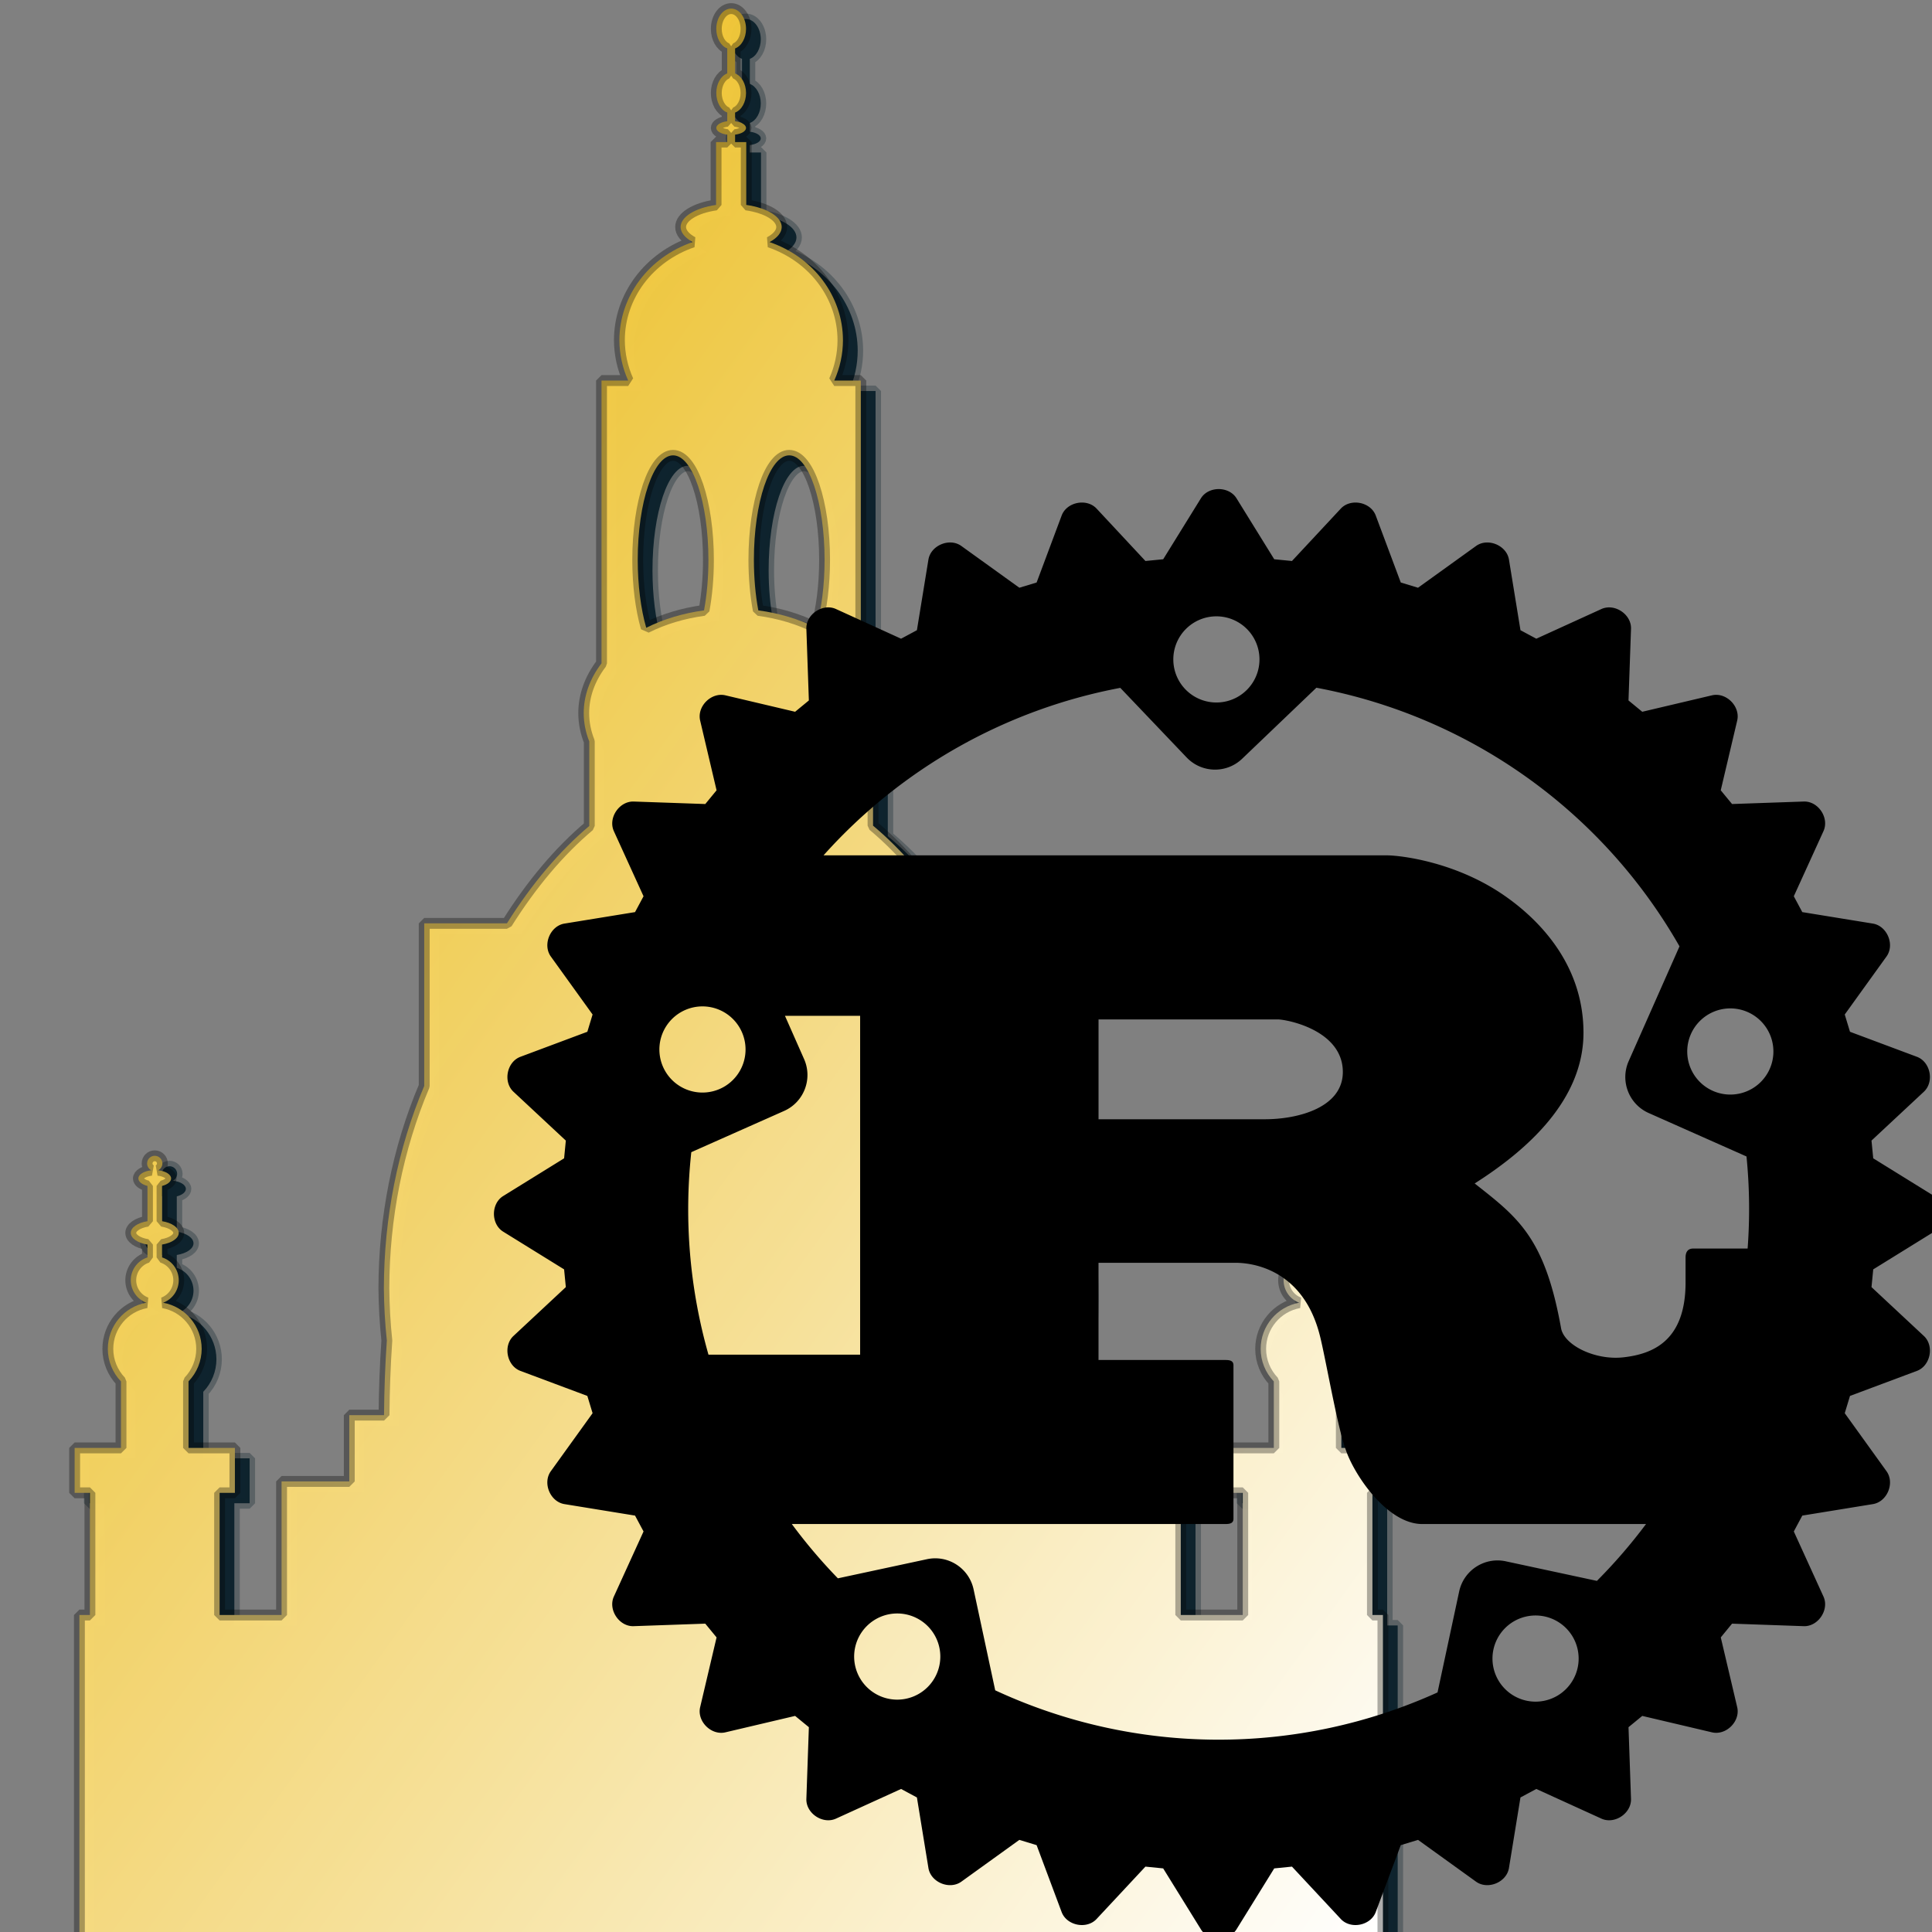 <?xml version="1.0" encoding="UTF-8" standalone="no"?>
<svg
   xmlns:dc="http://purl.org/dc/elements/1.1/"
   xmlns:cc="http://creativecommons.org/ns#"
   xmlns:rdf="http://www.w3.org/1999/02/22-rdf-syntax-ns#"
   xmlns:svg="http://www.w3.org/2000/svg"
   xmlns="http://www.w3.org/2000/svg"
   xmlns:xlink="http://www.w3.org/1999/xlink"
   xmlns:sodipodi="http://sodipodi.sourceforge.net/DTD/sodipodi-0.dtd"
   xmlns:inkscape="http://www.inkscape.org/namespaces/inkscape"
   x="0px"
   y="0px"
   width="144px"
   height="144px"
   viewbox="0 0 144 144"
   id="svg2"
   version="1.1"
   inkscape:version="0.91 r13725"
   sodipodi:docname="rust-dresden.svg">
  <rect width="100%" height="100%" fill="#808080" stroke="none"/>
  <defs
     id="defs8">
    <linearGradient
       inkscape:collect="always"
       id="linearGradient4223">
      <stop
         style="stop-color:#f0c020;stop-opacity:0.98"
         offset="0"
         id="stop4225" />
      <stop
         style="stop-color:#ffffff;stop-opacity:1"
         offset="1"
         id="stop4227" />
    </linearGradient>
    <inkscape:perspective
       id="perspective9"
       inkscape:persp3d-origin="121 : 83.666667 : 1"
       inkscape:vp_z="242 : 125.5 : 1"
       inkscape:vp_y="0 : 1000 : 0"
       inkscape:vp_x="0 : 125.5 : 1"
       sodipodi:type="inkscape:persp3d" />
    <inkscape:perspective
       sodipodi:type="inkscape:persp3d"
       inkscape:vp_x="0 : 526.18109 : 1"
       inkscape:vp_y="0 : 1000 : 0"
       inkscape:vp_z="744.09448 : 526.18109 : 1"
       inkscape:persp3d-origin="372.04724 : 350.78739 : 1"
       id="perspective2485" />
    <inkscape:perspective
       sodipodi:type="inkscape:persp3d"
       inkscape:vp_x="0 : 0.5 : 1"
       inkscape:vp_y="0 : 1000 : 0"
       inkscape:vp_z="1 : 0.5 : 1"
       inkscape:persp3d-origin="0.5 : 0.33333333 : 1"
       id="perspective4630" />
    <inkscape:perspective
       id="perspective9-0"
       inkscape:persp3d-origin="121 : 83.666667 : 1"
       inkscape:vp_z="242 : 125.5 : 1"
       inkscape:vp_y="0 : 1000 : 0"
       inkscape:vp_x="0 : 125.5 : 1"
       sodipodi:type="inkscape:persp3d" />
    <inkscape:perspective
       sodipodi:type="inkscape:persp3d"
       inkscape:vp_x="0 : 526.18109 : 1"
       inkscape:vp_y="0 : 1000 : 0"
       inkscape:vp_z="744.09448 : 526.18109 : 1"
       inkscape:persp3d-origin="372.04724 : 350.78739 : 1"
       id="perspective2485-7" />
    <inkscape:perspective
       sodipodi:type="inkscape:persp3d"
       inkscape:vp_x="0 : 0.5 : 1"
       inkscape:vp_y="0 : 1000 : 0"
       inkscape:vp_z="1 : 0.5 : 1"
       inkscape:persp3d-origin="0.5 : 0.33333333 : 1"
       id="perspective4630-9" />
    <linearGradient
       inkscape:collect="always"
       xlink:href="#linearGradient4223"
       id="linearGradient4229"
       x1="291.603"
       y1="450.183"
       x2="627.553"
       y2="693.477"
       gradientUnits="userSpaceOnUse" />
    <linearGradient
       inkscape:collect="always"
       xlink:href="#linearGradient4223-4"
       id="linearGradient4229-7"
       x1="415.384"
       y1="514.208"
       x2="608.346"
       y2="509.939"
       gradientUnits="userSpaceOnUse" />
    <linearGradient
       inkscape:collect="always"
       id="linearGradient4223-4">
      <stop
         style="stop-color:#ffc000;stop-opacity:1"
         offset="0"
         id="stop4225-7" />
      <stop
         style="stop-color:#b19b4e;stop-opacity:0;"
         offset="1"
         id="stop4227-0" />
    </linearGradient>
  </defs>
  <sodipodi:namedview
     pagecolor="#ffffff"
     bordercolor="#666666"
     borderopacity="1"
     objecttolerance="10"
     gridtolerance="10"
     guidetolerance="10"
     inkscape:pageopacity="0"
     inkscape:pageshadow="2"
     inkscape:window-width="1366"
     inkscape:window-height="723"
     id="namedview6"
     showgrid="false"
     inkscape:zoom="1.4087363"
     inkscape:cx="-51.581179"
     inkscape:cy="30.340936"
     inkscape:window-x="0"
     inkscape:window-y="0"
     inkscape:window-maximized="1"
     inkscape:current-layer="svg2" />
  <g
     id="g3506"
     transform="matrix(0,2.233,2.233,0,50.847,166.691)"
     style="opacity:0.503;fill:#0072bc;fill-opacity:1;stroke:#000000;stroke-width:0.08;stroke-miterlimit:4;stroke-dasharray:none;stroke-opacity:1" />
  <g
     id="g3514"
     transform="matrix(0,2.233,2.233,0,54.867,162.269)"
     style="opacity:0.503;fill:#0072bc;fill-opacity:1;stroke:#000000;stroke-width:0.08;stroke-miterlimit:4;stroke-dasharray:none;stroke-opacity:1" />
  <g
     id="g3522"
     transform="matrix(0,2.233,2.233,0,58.217,157.312)"
     style="opacity:0.503;fill:#0072bc;fill-opacity:1;stroke:#000000;stroke-width:0.08;stroke-miterlimit:4;stroke-dasharray:none;stroke-opacity:1" />
  <g
     id="g3530"
     transform="matrix(0,2.233,2.233,0,60.897,152.622)"
     style="opacity:0.503;fill:#0072bc;fill-opacity:1;stroke:#000000;stroke-width:0.08;stroke-miterlimit:4;stroke-dasharray:none;stroke-opacity:1" />
  <g
     id="g3538"
     transform="matrix(0,2.233,2.233,0,65.184,159.455)"
     style="opacity:0.503;fill:#0072bc;fill-opacity:1;stroke:#000000;stroke-width:0.08;stroke-miterlimit:4;stroke-dasharray:none;stroke-opacity:1" />
  <g
     id="g3546"
     transform="matrix(0,2.233,2.233,0,63.443,143.108)"
     style="opacity:0.503;fill:#0072bc;fill-opacity:1;stroke:#000000;stroke-width:0.08;stroke-miterlimit:4;stroke-dasharray:none;stroke-opacity:1" />
  <g
     id="g3554"
     transform="matrix(0,2.233,2.233,0,67.998,149.808)"
     style="opacity:0.503;fill:#0072bc;fill-opacity:1;stroke:#000000;stroke-width:0.08;stroke-miterlimit:4;stroke-dasharray:none;stroke-opacity:1" />
  <g
     id="g3562"
     transform="matrix(0,2.233,2.233,0,66.926,154.9)"
     style="opacity:0.503;fill:#0072bc;fill-opacity:1;stroke:#000000;stroke-width:0.08;stroke-miterlimit:4;stroke-dasharray:none;stroke-opacity:1" />
  <g
     id="g3570"
     transform="matrix(0,2.233,2.233,0,62.505,148.2)"
     style="opacity:0.503;fill:#0072bc;fill-opacity:1;stroke:#000000;stroke-width:0.08;stroke-miterlimit:4;stroke-dasharray:none;stroke-opacity:1" />
  <g
     id="g3578"
     transform="matrix(0,2.233,2.233,0,62.907,164.681)"
     style="opacity:0.503;fill:#0072bc;fill-opacity:1;stroke:#000000;stroke-width:0.08;stroke-miterlimit:4;stroke-dasharray:none;stroke-opacity:1" />
  <g
     id="g3586"
     transform="matrix(0,2.233,2.233,0,59.423,169.907)"
     style="opacity:0.503;fill:#0072bc;fill-opacity:1;stroke:#000000;stroke-width:0.08;stroke-miterlimit:4;stroke-dasharray:none;stroke-opacity:1" />
  <g
     id="g5248"
     transform="translate(-354.928,-31.234)">
    <g
       id="g5243">
      <path
         d="m 67.743,31.035 a 3.108,3.108 0 0 1 6.216,0 3.108,3.108 0 0 1 -6.216,0 m -37.077,28.14 a 3.108,3.108 0 0 1 6.216,0 3.108,3.108 0 0 1 -6.216,0 m 74.153,0.145 a 3.108,3.108 0 0 1 6.216,0 3.108,3.108 0 0 1 -6.216,0 m -65.156,4.258 c 1.43,-0.635 2.076,-2.311 1.441,-3.744 l -1.379,-3.118 5.423,0 0,24.444 -10.941,0 A 38.265,38.265 0 0 1 32.968,66.553 Z m 22.685,0.601 0,-7.205 12.914,0 c 0.667,0 4.71,0.771 4.71,3.794 0,2.51 -3.101,3.41 -5.651,3.41 z m -17.631,38.793 a 3.108,3.108 0 0 1 6.216,0 3.108,3.108 0 0 1 -6.216,0 m 46.051,0.145 a 3.108,3.108 0 0 1 6.216,0 3.108,3.108 0 0 1 -6.216,0 m 0.961,-7.048 c -1.531,-0.328 -3.037,0.646 -3.365,2.18 l -1.56,7.28 a 38.265,38.265 0 0 1 -31.911,-0.153 l -1.559,-7.28 C 53.006,96.564 51.5,95.588 49.97,95.917 l -6.427,1.38 A 38.265,38.265 0 0 1 40.22,93.38 l 31.272,0 c 0.354,0 0.59,-0.064 0.59,-0.386 l 0,-11.062 c 0,-0.322 -0.236,-0.386 -0.59,-0.386 l -9.146,0 0,-7.012 9.892,0 c 0.903,0 4.828,0.258 6.083,5.275 0.393,1.543 1.256,6.562 1.846,8.169 0.588,1.802 2.982,5.402 5.533,5.402 l 16.146,0 a 38.265,38.265 0 0 1 -3.544,4.102 z m 17.365,-29.207 a 38.265,38.265 0 0 1 0.081,6.643 l -3.926,0 c -0.393,0 -0.551,0.258 -0.551,0.643 l 0,1.803 c 0,4.244 -2.393,5.167 -4.49,5.402 -1.997,0.225 -4.211,-0.836 -4.484,-2.058 -1.178,-6.626 -3.141,-8.041 -6.241,-10.486 3.847,-2.443 7.85,-6.047 7.85,-10.871 0,-5.209 -3.571,-8.49 -6.005,-10.099 -3.415,-2.251 -7.196,-2.702 -8.216,-2.702 l -40.603,0 A 38.265,38.265 0 0 1 63.917,33.055 l 4.786,5.021 c 1.082,1.133 2.874,1.175 4.006,0.092 l 5.355,-5.122 a 38.265,38.265 0 0 1 26.196,18.657 l -3.666,8.28 c -0.633,1.433 0.013,3.109 1.442,3.744 z m 9.143,0.134 -0.125,-1.28 3.776,-3.522 c 0.768,-0.716 0.481,-2.157 -0.501,-2.523 l -4.827,-1.805 -0.378,-1.246 3.011,-4.182 c 0.614,-0.85 0.05,-2.207 -0.984,-2.377 l -5.09,-0.828 -0.612,-1.143 2.139,-4.695 c 0.438,-0.956 -0.376,-2.179 -1.428,-2.139 l -5.166,0.18 -0.816,-0.99 1.187,-5.032 c 0.24,-1.022 -0.797,-2.06 -1.819,-1.82 l -5.031,1.186 -0.992,-0.816 0.181,-5.166 c 0.04,-1.046 -1.184,-1.863 -2.138,-1.429 l -4.694,2.14 -1.143,-0.613 -0.83,-5.091 c -0.168,-1.032 -1.526,-1.596 -2.376,-0.984 l -4.185,3.011 -1.244,-0.377 -1.805,-4.828 C 81.981,19.643 80.539,19.36 79.825,20.124 l -3.522,3.779 -1.28,-0.125 -2.72,-4.395 c -0.55,-0.89 -2.023,-0.89 -2.571,0 l -2.72,4.395 -1.281,0.125 -3.523,-3.779 c -0.714,-0.764 -2.156,-0.481 -2.522,0.503 l -1.805,4.828 -1.245,0.377 -4.184,-3.011 c -0.85,-0.614 -2.209,-0.048 -2.377,0.984 l -0.83,5.091 -1.143,0.613 -4.694,-2.14 c -0.954,-0.436 -2.178,0.383 -2.138,1.429 l 0.18,5.166 -0.992,0.816 -5.031,-1.186 c -1.022,-0.238 -2.06,0.798 -1.82,1.82 l 1.185,5.032 -0.814,0.99 -5.166,-0.18 c -1.042,-0.03 -1.863,1.183 -1.429,2.139 l 2.14,4.695 -0.613,1.143 -5.09,0.828 c -1.034,0.168 -1.594,1.527 -0.984,2.377 l 3.011,4.182 -0.378,1.246 -4.828,1.805 c -0.98,0.366 -1.267,1.807 -0.501,2.523 l 3.777,3.522 -0.125,1.28 -4.394,2.72 c -0.89,0.55 -0.89,2.023 0,2.571 l 4.394,2.72 0.125,1.28 -3.777,3.523 c -0.766,0.714 -0.479,2.154 0.501,2.522 l 4.828,1.805 0.378,1.246 -3.011,4.183 c -0.612,0.852 -0.049,2.21 0.985,2.376 l 5.089,0.828 0.613,1.145 -2.14,4.693 c -0.436,0.954 0.387,2.181 1.429,2.139 l 5.164,-0.181 0.816,0.992 -1.185,5.033 c -0.24,1.02 0.798,2.056 1.82,1.816 l 5.031,-1.185 0.992,0.814 -0.18,5.167 c -0.04,1.046 1.184,1.864 2.138,1.428 l 4.694,-2.139 1.143,0.613 0.83,5.088 c 0.168,1.036 1.527,1.596 2.377,0.986 l 4.182,-3.013 1.246,0.379 1.805,4.826 c 0.366,0.98 1.808,1.269 2.522,0.501 l 3.523,-3.777 1.281,0.128 2.72,4.394 c 0.548,0.886 2.021,0.888 2.571,0 l 2.72,-4.394 1.28,-0.128 3.522,3.777 c 0.714,0.768 2.156,0.479 2.522,-0.501 l 1.805,-4.826 1.246,-0.379 4.183,3.013 c 0.85,0.61 2.208,0.048 2.376,-0.986 l 0.83,-5.088 1.143,-0.613 4.694,2.139 c 0.954,0.436 2.176,-0.38 2.138,-1.428 l -0.18,-5.167 0.991,-0.814 5.031,1.185 c 1.022,0.24 2.059,-0.796 1.819,-1.816 l -1.185,-5.033 0.814,-0.992 5.166,0.181 c 1.042,0.042 1.866,-1.185 1.428,-2.139 l -2.139,-4.693 0.612,-1.145 5.09,-0.828 c 1.036,-0.166 1.598,-1.524 0.984,-2.376 l -3.011,-4.183 0.378,-1.246 4.827,-1.805 c 0.982,-0.368 1.269,-1.808 0.501,-2.522 l -3.776,-3.523 0.125,-1.28 4.394,-2.72 c 0.89,-0.548 0.891,-2.021 0.001,-2.571 z"
         id="path4"
         style="stroke:none"
         inkscape:connector-curvature="0" />
      <path
         id="path4365"
         d="m 67.743,31.035 a 3.108,3.108 0 0 1 6.216,0 3.108,3.108 0 0 1 -6.216,0 m -37.077,28.14 a 3.108,3.108 0 0 1 6.216,0 3.108,3.108 0 0 1 -6.216,0 m 74.153,0.145 a 3.108,3.108 0 0 1 6.216,0 3.108,3.108 0 0 1 -6.216,0 m -65.156,4.258 c 1.43,-0.635 2.076,-2.311 1.441,-3.744 l -1.379,-3.118 5.423,0 0,24.444 -10.941,0 A 38.265,38.265 0 0 1 32.968,66.553 Z m 22.685,0.601 0,-7.205 12.914,0 c 0.667,0 4.71,0.771 4.71,3.794 0,2.51 -3.101,3.41 -5.651,3.41 z m -17.631,38.793 a 3.108,3.108 0 0 1 6.216,0 3.108,3.108 0 0 1 -6.216,0 m 46.051,0.145 a 3.108,3.108 0 0 1 6.216,0 3.108,3.108 0 0 1 -6.216,0 m 0.961,-7.048 c -1.531,-0.328 -3.037,0.646 -3.365,2.18 l -1.56,7.28 a 38.265,38.265 0 0 1 -31.911,-0.153 l -1.559,-7.28 C 53.006,96.564 51.5,95.588 49.97,95.917 l -6.427,1.38 A 38.265,38.265 0 0 1 40.22,93.38 l 31.272,0 c 0.354,0 0.59,-0.064 0.59,-0.386 l 0,-11.062 c 0,-0.322 -0.236,-0.386 -0.59,-0.386 l -9.146,0 0,-7.012 9.892,0 c 0.903,0 4.828,0.258 6.083,5.275 0.393,1.543 1.256,6.562 1.846,8.169 0.588,1.802 2.982,5.402 5.533,5.402 l 16.146,0 a 38.265,38.265 0 0 1 -3.544,4.102 z m 17.365,-29.207 a 38.265,38.265 0 0 1 0.081,6.643 l -3.926,0 c -0.393,0 -0.551,0.258 -0.551,0.643 l 0,1.803 c 0,4.244 -2.393,5.167 -4.49,5.402 -1.997,0.225 -4.211,-0.836 -4.484,-2.058 -1.178,-6.626 -3.141,-8.041 -6.241,-10.486 3.847,-2.443 7.85,-6.047 7.85,-10.871 0,-5.209 -3.571,-8.49 -6.005,-10.099 -3.415,-2.251 -7.196,-2.702 -8.216,-2.702 l -40.603,0 A 38.265,38.265 0 0 1 63.917,33.055 l 4.786,5.021 c 1.082,1.133 2.874,1.175 4.006,0.092 l 5.355,-5.122 a 38.265,38.265 0 0 1 26.196,18.657 l -3.666,8.28 c -0.633,1.433 0.013,3.109 1.442,3.744 z m 9.143,0.134 -0.125,-1.28 3.776,-3.522 c 0.768,-0.716 0.481,-2.157 -0.501,-2.523 l -4.827,-1.805 -0.378,-1.246 3.011,-4.182 c 0.614,-0.85 0.05,-2.207 -0.984,-2.377 l -5.09,-0.828 -0.612,-1.143 2.139,-4.695 c 0.438,-0.956 -0.376,-2.179 -1.428,-2.139 l -5.166,0.18 -0.816,-0.99 1.187,-5.032 c 0.24,-1.022 -0.797,-2.06 -1.819,-1.82 l -5.031,1.186 -0.992,-0.816 0.181,-5.166 c 0.04,-1.046 -1.184,-1.863 -2.138,-1.429 l -4.694,2.14 -1.143,-0.613 -0.83,-5.091 c -0.168,-1.032 -1.526,-1.596 -2.376,-0.984 l -4.185,3.011 -1.244,-0.377 -1.805,-4.828 C 81.981,19.643 80.539,19.36 79.825,20.124 l -3.522,3.779 -1.28,-0.125 -2.72,-4.395 c -0.55,-0.89 -2.023,-0.89 -2.571,0 l -2.72,4.395 -1.281,0.125 -3.523,-3.779 c -0.714,-0.764 -2.156,-0.481 -2.522,0.503 l -1.805,4.828 -1.245,0.377 -4.184,-3.011 c -0.85,-0.614 -2.209,-0.048 -2.377,0.984 l -0.83,5.091 -1.143,0.613 -4.694,-2.14 c -0.954,-0.436 -2.178,0.383 -2.138,1.429 l 0.18,5.166 -0.992,0.816 -5.031,-1.186 c -1.022,-0.238 -2.06,0.798 -1.82,1.82 l 1.185,5.032 -0.814,0.99 -5.166,-0.18 c -1.042,-0.03 -1.863,1.183 -1.429,2.139 l 2.14,4.695 -0.613,1.143 -5.09,0.828 c -1.034,0.168 -1.594,1.527 -0.984,2.377 l 3.011,4.182 -0.378,1.246 -4.828,1.805 c -0.98,0.366 -1.267,1.807 -0.501,2.523 l 3.777,3.522 -0.125,1.28 -4.394,2.72 c -0.89,0.55 -0.89,2.023 0,2.571 l 4.394,2.72 0.125,1.28 -3.777,3.523 c -0.766,0.714 -0.479,2.154 0.501,2.522 l 4.828,1.805 0.378,1.246 -3.011,4.183 c -0.612,0.852 -0.049,2.21 0.985,2.376 l 5.089,0.828 0.613,1.145 -2.14,4.693 c -0.436,0.954 0.387,2.181 1.429,2.139 l 5.164,-0.181 0.816,0.992 -1.185,5.033 c -0.24,1.02 0.798,2.056 1.82,1.816 l 5.031,-1.185 0.992,0.814 -0.18,5.167 c -0.04,1.046 1.184,1.864 2.138,1.428 l 4.694,-2.139 1.143,0.613 0.83,5.088 c 0.168,1.036 1.527,1.596 2.377,0.986 l 4.182,-3.013 1.246,0.379 1.805,4.826 c 0.366,0.98 1.808,1.269 2.522,0.501 l 3.523,-3.777 1.281,0.128 2.72,4.394 c 0.548,0.886 2.021,0.888 2.571,0 l 2.72,-4.394 1.28,-0.128 3.522,3.777 c 0.714,0.768 2.156,0.479 2.522,-0.501 l 1.805,-4.826 1.246,-0.379 4.183,3.013 c 0.85,0.61 2.208,0.048 2.376,-0.986 l 0.83,-5.088 1.143,-0.613 4.694,2.139 c 0.954,0.436 2.176,-0.38 2.138,-1.428 l -0.18,-5.167 0.991,-0.814 5.031,1.185 c 1.022,0.24 2.059,-0.796 1.819,-1.816 l -1.185,-5.033 0.814,-0.992 5.166,0.181 c 1.042,0.042 1.866,-1.185 1.428,-2.139 l -2.139,-4.693 0.612,-1.145 5.09,-0.828 c 1.036,-0.166 1.598,-1.524 0.984,-2.376 l -3.011,-4.183 0.378,-1.246 4.827,-1.805 c 0.982,-0.368 1.269,-1.808 0.501,-2.522 l -3.776,-3.523 0.125,-1.28 4.394,-2.72 c 0.89,-0.548 0.891,-2.021 0.001,-2.571 z"
         style="fill:#000000;fill-opacity:1;stroke:none;stroke-opacity:1"
         inkscape:connector-curvature="0" />
      <path
         style="fill:#ffe000;fill-opacity:1;stroke:none;stroke-opacity:1"
         d="m 71.018,18.715 c -0.505,0 -1.011,0.223 -1.285,0.668 l -2.721,4.395 -1.281,0.125 -3.523,-3.779 c -0.714,-0.764 -2.155,-0.48 -2.521,0.504 l -1.805,4.828 -1.244,0.377 -4.186,-3.012 c -0.85,-0.614 -2.209,-0.048 -2.377,0.984 l -0.83,5.092 -1.143,0.613 -4.693,-2.141 c -0.954,-0.436 -2.179,0.384 -2.139,1.43 l 0.18,5.166 -0.992,0.814 -5.029,-1.186 c -1.022,-0.238 -2.06,0.798 -1.82,1.82 l 1.186,5.031 -0.814,0.99 -5.166,-0.18 c -1.042,-0.03 -1.864,1.183 -1.43,2.139 l 2.141,4.695 -0.613,1.143 -5.09,0.828 c -1.034,0.168 -1.594,1.527 -0.984,2.377 l 3.012,4.182 -0.379,1.246 -4.828,1.807 c -0.98,0.366 -1.266,1.805 -0.5,2.521 l 3.777,3.523 -0.125,1.279 -4.395,2.721 c -0.89,0.55 -0.89,2.022 0,2.57 l 4.395,2.721 0.125,1.279 -3.777,3.523 c -0.766,0.714 -0.48,2.153 0.5,2.521 l 4.828,1.805 0.379,1.246 -3.012,4.184 c -0.612,0.852 -0.05,2.209 0.984,2.375 l 5.09,0.828 0.613,1.145 -2.141,4.693 c -0.436,0.954 0.388,2.181 1.43,2.139 l 5.164,-0.18 0.816,0.992 -1.186,5.033 c -0.24,1.02 0.798,2.054 1.82,1.814 l 5.029,-1.184 0.992,0.812 -0.18,5.168 c -0.04,1.046 1.185,1.864 2.139,1.428 l 4.693,-2.139 1.143,0.613 0.83,5.088 c 0.168,1.036 1.527,1.596 2.377,0.986 l 4.184,-3.014 1.246,0.379 1.805,4.826 c 0.366,0.98 1.807,1.268 2.521,0.5 l 3.523,-3.775 1.281,0.127 2.719,4.395 c 0.548,0.886 2.022,0.888 2.572,0 l 2.719,-4.395 1.281,-0.127 3.354,3.596 0,-13.746 a 38.265,38.265 0 0 1 -24.764,-2.568 l -1.559,-7.281 c -0.328,-1.532 -1.833,-2.507 -3.363,-2.178 l -6.428,1.379 a 38.265,38.265 0 0 1 -3.322,-3.916 l 31.271,0 c 0.354,0 0.59,-0.065 0.59,-0.387 l 0,-11.062 c 0,-0.322 -0.236,-0.385 -0.59,-0.385 l -9.146,0 0,-7.014 9.893,0 c 0.903,0 4.827,0.258 6.082,5.275 0.289,1.135 0.834,4.142 1.336,6.297 l 0,-24.068 c -0.852,1.552 -3.274,2.141 -5.336,2.141 l -11.973,0.002 0,-7.205 12.914,0 c 0.555,0 3.438,0.538 4.395,2.457 l 0,-14.295 -37.146,0 A 38.265,38.265 0 0 1 63.918,33.055 l 4.785,5.021 c 1.082,1.133 2.874,1.175 4.006,0.092 l 5.355,-5.121 a 38.265,38.265 0 0 1 1.592,0.381 l 0,-13.125 -3.354,3.6 -1.279,-0.125 -2.721,-4.395 c -0.275,-0.445 -0.78,-0.668 -1.285,-0.668 z m 21.5,8.527 0,11.783 a 38.265,38.265 0 0 1 8.869,8.42 l 0,-12.818 -0.807,-0.662 0.182,-5.166 c 0.04,-1.046 -1.185,-1.864 -2.139,-1.43 l -4.693,2.141 -1.143,-0.613 -0.27,-1.654 z m -21.576,0.686 a 3.108,3.108 0 0 1 3.018,3.107 3.108,3.108 0 0 1 -6.217,0 3.108,3.108 0 0 1 3.199,-3.107 z M 114.25,41.666 l 0,2.6 0.396,-0.871 c 0.273,-0.597 0.059,-1.296 -0.396,-1.729 z m -21.732,7.049 0,17.877 c 2.661,-2.248 4.814,-5.121 4.814,-8.654 0,-4.408 -2.553,-7.421 -4.814,-9.223 z m 21.732,0.701 0,43.17 3.957,-0.645 c 1.036,-0.166 1.598,-1.523 0.984,-2.375 l -3.01,-4.184 0.377,-1.246 4.828,-1.805 c 0.982,-0.368 1.268,-1.807 0.5,-2.521 l -3.775,-3.523 0.125,-1.279 4.395,-2.721 c 0.89,-0.548 0.89,-2.02 0,-2.57 l -4.395,-2.721 -0.125,-1.279 3.777,-3.523 c 0.768,-0.716 0.48,-2.155 -0.502,-2.521 l -4.826,-1.807 -0.379,-1.246 3.012,-4.182 c 0.614,-0.85 0.05,-2.207 -0.984,-2.377 L 114.25,49.416 Z m -80.385,6.652 a 3.108,3.108 0 0 1 3.018,3.107 3.108,3.108 0 0 1 -6.217,0 3.108,3.108 0 0 1 3.199,-3.107 z m 5.859,0.648 5.424,0 0,24.443 -10.941,0 A 38.265,38.265 0 0 1 32.969,66.553 l 6.693,-2.975 c 1.43,-0.635 2.076,-2.311 1.441,-3.744 l -1.379,-3.117 z m 61.662,1.475 -0.793,1.791 c -0.525,1.189 -0.16,2.538 0.793,3.328 l 0,-5.119 z m -8.869,13.273 0,21.916 8.869,0 0,-12.262 c -0.392,0.108 -0.791,0.191 -1.18,0.234 -1.997,0.225 -4.209,-0.837 -4.482,-2.059 -0.735,-4.133 -1.776,-6.237 -3.207,-7.83 z m 8.869,22.471 a 38.265,38.265 0 0 1 -3.084,3.547 l -5.785,-1.244 0,4.086 a 3.108,3.108 0 0 1 4.467,2.793 3.108,3.108 0 0 1 -4.467,2.793 l 0,8.836 0.268,-1.641 1.145,-0.613 4.693,2.139 c 0.954,0.436 2.177,-0.38 2.139,-1.428 l -0.182,-5.168 0.807,-0.66 0,-13.439 z m 12.863,3.807 0,2.588 c 0.451,-0.434 0.666,-1.13 0.395,-1.723 L 114.25,97.742 Z m -66.334,2.123 a 3.108,3.108 0 0 1 3.018,3.107 3.108,3.108 0 0 1 -6.217,0 3.108,3.108 0 0 1 3.199,-3.107 z"
         id="path4367"
         inkscape:connector-curvature="0" />
    </g>
  </g>
  <g
     id="g3405-0"
     style="fill:#ffe000;fill-opacity:1;stroke:#000000;stroke-width:1.9;stroke-miterlimit:4;stroke-dasharray:none;stroke-opacity:1"
     transform="translate(312.851,-69.115)">
    <path
       inkscape:connector-curvature="0"
       id="path3297-3"
       d="M 0,0 0,192.406 C 0,205.145 11.257,222.965 30.25,227.5 L 121,251 211.75,227.5 C 230.743,222.965 242,205.145 242,192.406 L 242,0 121,0 0,0 Z"
       style="display:inline;overflow:visible;visibility:visible;fill:#ffe000;fill-opacity:1;fill-rule:evenodd;stroke:#000000;stroke-width:1.9;stroke-linecap:round;stroke-linejoin:miter;stroke-miterlimit:4;stroke-dasharray:none;stroke-dashoffset:0;stroke-opacity:1;marker:none;marker-start:none;marker-mid:none;marker-end:none;enable-background:accumulate" />
    <path
       inkscape:connector-curvature="0"
       sodipodi:nodetypes="cc"
       id="path3403-9"
       d="m 121,0 0,251"
       style="fill:#ffe000;fill-opacity:1;fill-rule:evenodd;stroke:#000000;stroke-width:1.9;stroke-linecap:butt;stroke-linejoin:miter;stroke-miterlimit:4;stroke-dasharray:none;stroke-opacity:1" />
  </g>
  <g
     id="g3449"
     transform="translate(312.851,-69.115)">
    <path
       inkscape:connector-curvature="0"
       id="rect3273"
       d="m 141.156,0 0,245.781 30,-7.781 0,-238 -30,0 z"
       style="display:inline;overflow:visible;visibility:visible;fill:#000000;fill-opacity:1;fill-rule:evenodd;stroke:none;stroke-width:2.8;stroke-linecap:round;stroke-linejoin:miter;stroke-miterlimit:4;stroke-dasharray:none;stroke-dashoffset:0;stroke-opacity:1;marker:none;marker-start:none;marker-mid:none;marker-end:none;enable-background:accumulate" />
    <path
       inkscape:connector-curvature="0"
       id="rect3318"
       d="m 191.844,0 0,232.656 L 211.75,227.5 c 3.663,-0.875 7.032,-2.269 10.094,-4 l 0,-223.5 -30,0 z"
       style="display:inline;overflow:visible;visibility:visible;fill:#000000;fill-opacity:1;fill-rule:evenodd;stroke:none;stroke-width:2.8;stroke-linecap:round;stroke-linejoin:miter;stroke-miterlimit:4;stroke-dasharray:none;stroke-dashoffset:0;stroke-opacity:1;marker:none;marker-start:none;marker-mid:none;marker-end:none;enable-background:accumulate" />
  </g>
  <g
     id="g3506-6"
     transform="matrix(0,5.209,5.209,0,372.758,183.282)"
     style="opacity:0.503;fill:#0072bc;fill-opacity:1;stroke:#000000;stroke-width:0.08;stroke-miterlimit:4;stroke-dasharray:none;stroke-opacity:1" />
  <g
     id="g3514-2"
     transform="matrix(0,5.209,5.209,0,382.134,172.968)"
     style="opacity:0.503;fill:#0072bc;fill-opacity:1;stroke:#000000;stroke-width:0.08;stroke-miterlimit:4;stroke-dasharray:none;stroke-opacity:1" />
  <g
     id="g3522-8"
     transform="matrix(0,5.209,5.209,0,389.947,161.404)"
     style="opacity:0.503;fill:#0072bc;fill-opacity:1;stroke:#000000;stroke-width:0.08;stroke-miterlimit:4;stroke-dasharray:none;stroke-opacity:1" />
  <g
     id="g3530-4"
     transform="matrix(0,5.209,5.209,0,396.198,150.465)"
     style="opacity:0.503;fill:#0072bc;fill-opacity:1;stroke:#000000;stroke-width:0.08;stroke-miterlimit:4;stroke-dasharray:none;stroke-opacity:1" />
  <g
     id="g3538-0"
     transform="matrix(0,5.209,5.209,0,406.199,166.405)"
     style="opacity:0.503;fill:#0072bc;fill-opacity:1;stroke:#000000;stroke-width:0.08;stroke-miterlimit:4;stroke-dasharray:none;stroke-opacity:1" />
  <g
     id="g3546-0"
     transform="matrix(0,5.209,5.209,0,402.136,128.275)"
     style="opacity:0.503;fill:#0072bc;fill-opacity:1;stroke:#000000;stroke-width:0.08;stroke-miterlimit:4;stroke-dasharray:none;stroke-opacity:1" />
  <g
     id="g3554-9"
     transform="matrix(0,5.209,5.209,0,412.762,143.902)"
     style="opacity:0.503;fill:#0072bc;fill-opacity:1;stroke:#000000;stroke-width:0.08;stroke-miterlimit:4;stroke-dasharray:none;stroke-opacity:1" />
  <g
     id="g3562-1"
     transform="matrix(0,5.209,5.209,0,410.262,155.779)"
     style="opacity:0.503;fill:#0072bc;fill-opacity:1;stroke:#000000;stroke-width:0.08;stroke-miterlimit:4;stroke-dasharray:none;stroke-opacity:1" />
  <g
     id="g3570-2"
     transform="matrix(0,5.209,5.209,0,399.948,140.152)"
     style="opacity:0.503;fill:#0072bc;fill-opacity:1;stroke:#000000;stroke-width:0.08;stroke-miterlimit:4;stroke-dasharray:none;stroke-opacity:1" />
  <g
     id="g3578-2"
     transform="matrix(0,5.209,5.209,0,400.886,178.594)"
     style="opacity:0.503;fill:#0072bc;fill-opacity:1;stroke:#000000;stroke-width:0.08;stroke-miterlimit:4;stroke-dasharray:none;stroke-opacity:1" />
  <g
     id="g3586-6"
     transform="matrix(0,5.209,5.209,0,392.76,190.782)"
     style="opacity:0.503;fill:#0072bc;fill-opacity:1;stroke:#000000;stroke-width:0.08;stroke-miterlimit:4;stroke-dasharray:none;stroke-opacity:1" />
  <path
     id="path4511"
     d="m 373.205,-13.97 a 3.108,3.108 0 1 1 6.216,0 3.108,3.108 0 0 1 -6.216,0 m -37.077,28.14 a 3.108,3.108 0 1 1 6.216,0 3.108,3.108 0 0 1 -6.216,0 m 74.153,0.145 a 3.108,3.108 0 1 1 6.216,0 3.108,3.108 0 0 1 -6.216,0 m -65.156,4.258 c 1.43,-0.635 2.076,-2.311 1.441,-3.744 l -1.379,-3.118 5.423,0 0,24.444 -10.941,0 a 38.265,38.265 0 0 1 -1.239,-14.607 z m 22.685,0.601 0,-7.205 12.914,0 c 0.667,0 4.71,0.771 4.71,3.794 0,2.51 -3.101,3.41 -5.651,3.41 z m -17.631,38.793 a 3.108,3.108 0 1 1 6.216,0 3.108,3.108 0 0 1 -6.216,0 m 46.051,0.145 a 3.108,3.108 0 1 1 6.216,0 3.108,3.108 0 0 1 -6.216,0 m 0.961,-7.048 c -1.531,-0.328 -3.037,0.646 -3.365,2.18 l -1.56,7.28 a 38.265,38.265 0 0 1 -31.911,-0.153 l -1.559,-7.28 c -0.328,-1.532 -1.834,-2.508 -3.364,-2.179 l -6.427,1.38 a 38.265,38.265 0 0 1 -3.323,-3.917 l 31.272,0 c 0.354,0 0.59,-0.064 0.59,-0.386 l 0,-11.062 c 0,-0.322 -0.236,-0.386 -0.59,-0.386 l -9.146,0 0,-7.012 9.892,0 c 0.903,0 4.828,0.258 6.083,5.275 0.393,1.543 1.256,6.562 1.846,8.169 0.588,1.802 2.982,5.402 5.533,5.402 l 16.146,0 a 38.265,38.265 0 0 1 -3.544,4.102 z m 17.365,-29.207 a 38.265,38.265 0 0 1 0.081,6.643 l -3.926,0 c -0.393,0 -0.551,0.258 -0.551,0.643 l 0,1.803 c 0,4.244 -2.393,5.167 -4.49,5.402 -1.997,0.225 -4.211,-0.836 -4.484,-2.058 -1.178,-6.626 -3.141,-8.041 -6.241,-10.486 3.847,-2.443 7.85,-6.047 7.85,-10.871 0,-5.209 -3.571,-8.49 -6.005,-10.099 -3.415,-2.251 -7.196,-2.702 -8.216,-2.702 l -40.603,0 a 38.265,38.265 0 0 1 21.408,-12.082 l 4.786,5.021 c 1.082,1.133 2.874,1.175 4.006,0.092 l 5.355,-5.122 a 38.265,38.265 0 0 1 26.196,18.657 l -3.666,8.28 c -0.633,1.433 0.013,3.109 1.442,3.744 z m 9.143,0.134 -0.125,-1.28 3.776,-3.522 c 0.768,-0.716 0.481,-2.157 -0.501,-2.523 l -4.827,-1.805 -0.378,-1.246 3.011,-4.182 c 0.614,-0.85 0.05,-2.207 -0.984,-2.377 l -5.09,-0.828 -0.612,-1.143 2.139,-4.695 c 0.438,-0.956 -0.376,-2.179 -1.428,-2.139 l -5.166,0.18 -0.816,-0.99 1.187,-5.032 c 0.24,-1.022 -0.797,-2.06 -1.819,-1.82 l -5.031,1.186 -0.992,-0.816 0.181,-5.166 c 0.04,-1.046 -1.184,-1.863 -2.138,-1.429 l -4.694,2.14 -1.143,-0.613 -0.83,-5.091 c -0.168,-1.032 -1.526,-1.596 -2.376,-0.984 l -4.185,3.011 -1.244,-0.377 -1.805,-4.828 c -0.366,-0.984 -1.808,-1.267 -2.522,-0.503 l -3.522,3.779 -1.28,-0.125 -2.72,-4.395 c -0.55,-0.89 -2.023,-0.89 -2.571,0 l -2.72,4.395 -1.281,0.125 -3.523,-3.779 c -0.714,-0.764 -2.156,-0.481 -2.522,0.503 l -1.805,4.828 -1.245,0.377 -4.184,-3.011 c -0.85,-0.614 -2.209,-0.048 -2.377,0.984 l -0.83,5.091 -1.143,0.613 -4.694,-2.14 c -0.954,-0.436 -2.178,0.383 -2.138,1.429 l 0.18,5.166 -0.992,0.816 -5.031,-1.186 c -1.022,-0.238 -2.06,0.798 -1.82,1.82 l 1.185,5.032 -0.814,0.99 -5.166,-0.18 c -1.042,-0.03 -1.863,1.183 -1.429,2.139 l 2.14,4.695 -0.613,1.143 -5.09,0.828 c -1.034,0.168 -1.594,1.527 -0.984,2.377 l 3.011,4.182 -0.378,1.246 -4.828,1.805 c -0.98,0.366 -1.267,1.807 -0.501,2.523 l 3.777,3.522 -0.125,1.28 -4.394,2.72 c -0.89,0.55 -0.89,2.023 0,2.571 l 4.394,2.72 0.125,1.28 -3.777,3.523 c -0.766,0.714 -0.479,2.154 0.501,2.522 l 4.828,1.805 0.378,1.246 -3.011,4.183 c -0.612,0.852 -0.049,2.21 0.985,2.376 l 5.089,0.828 0.613,1.145 -2.14,4.693 c -0.436,0.954 0.387,2.181 1.429,2.139 l 5.164,-0.181 0.816,0.992 -1.185,5.033 c -0.24,1.02 0.798,2.056 1.82,1.816 l 5.031,-1.185 0.992,0.814 -0.18,5.167 c -0.04,1.046 1.184,1.864 2.138,1.428 l 4.694,-2.139 1.143,0.613 0.83,5.088 c 0.168,1.036 1.527,1.596 2.377,0.986 l 4.182,-3.013 1.246,0.379 1.805,4.826 c 0.366,0.98 1.808,1.269 2.522,0.501 l 3.523,-3.777 1.281,0.128 2.72,4.394 c 0.548,0.886 2.021,0.888 2.571,0 l 2.72,-4.394 1.28,-0.128 3.522,3.777 c 0.714,0.768 2.156,0.479 2.522,-0.501 l 1.805,-4.826 1.246,-0.379 4.183,3.013 c 0.85,0.61 2.208,0.048 2.376,-0.986 l 0.83,-5.088 1.143,-0.613 4.694,2.139 c 0.954,0.436 2.176,-0.38 2.138,-1.428 l -0.18,-5.167 0.991,-0.814 5.031,1.185 c 1.022,0.24 2.059,-0.796 1.819,-1.816 l -1.185,-5.033 0.814,-0.992 5.166,0.181 c 1.042,0.042 1.866,-1.185 1.428,-2.139 l -2.139,-4.693 0.612,-1.145 5.09,-0.828 c 1.036,-0.166 1.598,-1.524 0.984,-2.376 l -3.011,-4.183 0.378,-1.246 4.827,-1.805 c 0.982,-0.368 1.269,-1.808 0.501,-2.522 l -3.776,-3.523 0.125,-1.28 4.394,-2.72 c 0.89,-0.548 0.891,-2.021 10e-4,-2.571 z"
     inkscape:connector-curvature="0" />
  <g
     id="g4896"
     style="fill:#000000;fill-opacity:1"
     transform="translate(-1694.563,-66.257)">
    <rect
       rx="0"
       ry="0"
       y="499.187"
       x="928.492"
       height="83.053"
       width="151.199"
       id="rect4589"
       style="opacity:1;fill:#000000;fill-opacity:1;fill-rule:evenodd;stroke:none;stroke-width:5.2;stroke-linecap:round;stroke-linejoin:miter;stroke-miterlimit:4;stroke-dasharray:none;stroke-opacity:1" />
    <ellipse
       ry="160.782"
       rx="85.538"
       style="opacity:1;fill:#000000;fill-opacity:1;fill-rule:evenodd;stroke:none;stroke-width:5.2;stroke-linecap:round;stroke-linejoin:miter;stroke-miterlimit:4;stroke-dasharray:none;stroke-opacity:1"
       id="circle4633"
       cx="1004.091"
       cy="621.733" />
    <rect
       style="opacity:1;fill:#000000;fill-opacity:1;fill-rule:evenodd;stroke:none;stroke-width:5.2;stroke-linecap:round;stroke-linejoin:miter;stroke-miterlimit:4;stroke-dasharray:none;stroke-opacity:1"
       id="rect4635"
       width="188.112"
       height="83.053"
       x="910.035"
       y="620.313"
       ry="0"
       rx="0" />
    <ellipse
       ry="106.833"
       rx="85.538"
       cy="589.08"
       cx="1004.091"
       id="path4587"
       style="opacity:1;fill:#000000;fill-opacity:1;fill-rule:evenodd;stroke:none;stroke-width:5.2;stroke-linecap:round;stroke-linejoin:miter;stroke-miterlimit:4;stroke-dasharray:none;stroke-opacity:1" />
    <rect
       rx="0"
       ry="0"
       y="636.64"
       x="893.354"
       height="83.053"
       width="221.475"
       id="rect4654"
       style="opacity:1;fill:#000000;fill-opacity:1;fill-rule:evenodd;stroke:none;stroke-width:5.2;stroke-linecap:round;stroke-linejoin:miter;stroke-miterlimit:4;stroke-dasharray:none;stroke-opacity:1" />
    <ellipse
       ry="25.759"
       rx="27.53"
       style="opacity:1;fill:#000000;fill-opacity:1;fill-rule:evenodd;stroke:none;stroke-width:5.2;stroke-linecap:round;stroke-linejoin:miter;stroke-miterlimit:4;stroke-dasharray:none;stroke-opacity:1"
       id="ellipse4705"
       cx="1004.091"
       cy="355.545" />
    <path
       id="rect4589-2"
       d="m 972.16,365.492 0,112.668 63.861,0 0,-112.668 -63.861,0 z m 17.625,18.42 a 8.707,25.759 0 0 1 8.707,25.76 8.707,25.759 0 0 1 -8.707,25.76 8.707,25.759 0 0 1 -8.705,-25.76 8.707,25.759 0 0 1 8.705,-25.76 z m 28.611,0 a 8.707,25.759 0 0 1 8.707,25.76 8.707,25.759 0 0 1 -8.707,25.76 8.707,25.759 0 0 1 -8.707,-25.76 8.707,25.759 0 0 1 8.707,-25.76 z"
       style="opacity:1;fill:#000000;fill-opacity:1;fill-rule:evenodd;stroke:none;stroke-width:5.2;stroke-linecap:round;stroke-linejoin:miter;stroke-miterlimit:4;stroke-dasharray:none;stroke-opacity:1"
       inkscape:connector-curvature="0" />
    <ellipse
       cy="447.401"
       cx="1004.091"
       id="ellipse4722"
       style="opacity:1;fill:#000000;fill-opacity:1;fill-rule:evenodd;stroke:none;stroke-width:5.2;stroke-linecap:round;stroke-linejoin:miter;stroke-miterlimit:4;stroke-dasharray:none;stroke-opacity:1"
       rx="36.314"
       ry="25.759" />
    <rect
       style="opacity:1;fill:#000000;fill-opacity:1;fill-rule:evenodd;stroke:none;stroke-width:5.2;stroke-linecap:round;stroke-linejoin:miter;stroke-miterlimit:4;stroke-dasharray:none;stroke-opacity:1"
       id="rect4724"
       width="69.884"
       height="36.874"
       x="969.149"
       y="441.286"
       ry="0"
       rx="0" />
    <g
       transform="translate(-2.49,0)"
       id="g4775"
       style="fill:#000000;fill-opacity:1">
      <g
         id="g4726"
         style="fill:#000000;fill-opacity:1">
        <circle
           r="11.556"
           cy="603.987"
           cx="864.61"
           id="path4637"
           style="opacity:1;fill:#000000;fill-opacity:1;fill-rule:evenodd;stroke:none;stroke-width:5.2;stroke-linecap:round;stroke-linejoin:miter;stroke-miterlimit:4;stroke-dasharray:none;stroke-opacity:1" />
        <rect
           style="opacity:1;fill:#000000;fill-opacity:1;fill-rule:evenodd;stroke:none;stroke-width:5.2;stroke-linecap:round;stroke-linejoin:miter;stroke-miterlimit:4;stroke-dasharray:none;stroke-opacity:1"
           id="rect4648"
           width="31.944"
           height="75.565"
           x="848.638"
           y="628.381"
           ry="0"
           rx="0" />
        <rect
           rx="0"
           ry="0"
           y="628.381"
           x="844.874"
           height="11.065"
           width="39.473"
           id="rect4652"
           style="opacity:1;fill:#000000;fill-opacity:1;fill-rule:evenodd;stroke:none;stroke-width:5.2;stroke-linecap:round;stroke-linejoin:miter;stroke-miterlimit:4;stroke-dasharray:none;stroke-opacity:1" />
        <circle
           inkscape:transform-center-y="8.3414765"
           inkscape:transform-center-x="0.38502738"
           r="5.909"
           cy="587.091"
           cx="864.61"
           id="path4637-9"
           style="opacity:1;fill:#000000;fill-opacity:1;fill-rule:evenodd;stroke:none;stroke-width:5.2;stroke-linecap:round;stroke-linejoin:miter;stroke-miterlimit:4;stroke-dasharray:none;stroke-opacity:1" />
        <rect
           style="opacity:1;fill:#000000;fill-opacity:1;fill-rule:evenodd;stroke:none;stroke-width:5.2;stroke-linecap:round;stroke-linejoin:miter;stroke-miterlimit:4;stroke-dasharray:none;stroke-opacity:1"
           id="rect4691"
           width="16.634"
           height="18.092"
           x="856.293"
           y="611.566"
           ry="0"
           rx="0" />
        <rect
           rx="0"
           ry="0"
           y="563.63"
           x="862.818"
           height="18.092"
           width="3.584"
           id="rect4693"
           style="opacity:1;fill:#000000;fill-opacity:1;fill-rule:evenodd;stroke:none;stroke-width:5.2;stroke-linecap:round;stroke-linejoin:miter;stroke-miterlimit:4;stroke-dasharray:none;stroke-opacity:1" />
        <ellipse
           ry="3.023"
           rx="5.909"
           style="opacity:1;fill:#000000;fill-opacity:1;fill-rule:evenodd;stroke:none;stroke-width:5.2;stroke-linecap:round;stroke-linejoin:miter;stroke-miterlimit:4;stroke-dasharray:none;stroke-opacity:1"
           id="circle4695"
           cx="864.61"
           cy="575.421"
           inkscape:transform-center-x="0.38502738"
           inkscape:transform-center-y="4.267003" />
        <ellipse
           inkscape:transform-center-y="2.9098863"
           inkscape:transform-center-x="0.26259086"
           cy="562.017"
           cx="864.61"
           id="ellipse4697"
           style="opacity:1;fill:#000000;fill-opacity:1;fill-rule:evenodd;stroke:none;stroke-width:5.2;stroke-linecap:round;stroke-linejoin:miter;stroke-miterlimit:4;stroke-dasharray:none;stroke-opacity:1"
           rx="4.029"
           ry="2.061" />
        <circle
           style="opacity:1;fill:#000000;fill-opacity:1;fill-rule:evenodd;stroke:none;stroke-width:5.2;stroke-linecap:round;stroke-linejoin:miter;stroke-miterlimit:4;stroke-dasharray:none;stroke-opacity:1"
           id="circle4699"
           cx="864.61"
           cy="558.317"
           r="1.882"
           inkscape:transform-center-x="0.12263724"
           inkscape:transform-center-y="2.65654" />
      </g>
      <rect
         style="opacity:1;fill:#000000;fill-opacity:1;fill-rule:evenodd;stroke:none;stroke-width:5.2;stroke-linecap:round;stroke-linejoin:miter;stroke-miterlimit:4;stroke-dasharray:none;stroke-opacity:1"
         id="rect4701"
         width="321.063"
         height="66.53"
         x="846.049"
         y="669.54"
         ry="0"
         rx="0" />
      <g
         id="g4755"
         transform="translate(283.942,0)"
         style="fill:#000000;fill-opacity:1">
        <circle
           style="opacity:1;fill:#000000;fill-opacity:1;fill-rule:evenodd;stroke:none;stroke-width:5.2;stroke-linecap:round;stroke-linejoin:miter;stroke-miterlimit:4;stroke-dasharray:none;stroke-opacity:1"
           id="circle4757"
           cx="864.61"
           cy="603.987"
           r="11.556" />
        <rect
           rx="0"
           ry="0"
           y="628.381"
           x="848.638"
           height="75.565"
           width="31.944"
           id="rect4759"
           style="opacity:1;fill:#000000;fill-opacity:1;fill-rule:evenodd;stroke:none;stroke-width:5.2;stroke-linecap:round;stroke-linejoin:miter;stroke-miterlimit:4;stroke-dasharray:none;stroke-opacity:1" />
        <rect
           style="opacity:1;fill:#000000;fill-opacity:1;fill-rule:evenodd;stroke:none;stroke-width:5.2;stroke-linecap:round;stroke-linejoin:miter;stroke-miterlimit:4;stroke-dasharray:none;stroke-opacity:1"
           id="rect4761"
           width="39.473"
           height="11.065"
           x="844.874"
           y="628.381"
           ry="0"
           rx="0" />
        <circle
           style="opacity:1;fill:#000000;fill-opacity:1;fill-rule:evenodd;stroke:none;stroke-width:5.2;stroke-linecap:round;stroke-linejoin:miter;stroke-miterlimit:4;stroke-dasharray:none;stroke-opacity:1"
           id="circle4763"
           cx="864.61"
           cy="587.091"
           r="5.909"
           inkscape:transform-center-x="0.38502738"
           inkscape:transform-center-y="8.3414765" />
        <rect
           rx="0"
           ry="0"
           y="611.566"
           x="856.293"
           height="18.092"
           width="16.634"
           id="rect4765"
           style="opacity:1;fill:#000000;fill-opacity:1;fill-rule:evenodd;stroke:none;stroke-width:5.2;stroke-linecap:round;stroke-linejoin:miter;stroke-miterlimit:4;stroke-dasharray:none;stroke-opacity:1" />
        <rect
           style="opacity:1;fill:#000000;fill-opacity:1;fill-rule:evenodd;stroke:none;stroke-width:5.2;stroke-linecap:round;stroke-linejoin:miter;stroke-miterlimit:4;stroke-dasharray:none;stroke-opacity:1"
           id="rect4767"
           width="3.584"
           height="18.092"
           x="862.818"
           y="563.63"
           ry="0"
           rx="0" />
        <ellipse
           inkscape:transform-center-y="4.267003"
           inkscape:transform-center-x="0.38502738"
           cy="575.421"
           cx="864.61"
           id="ellipse4769"
           style="opacity:1;fill:#000000;fill-opacity:1;fill-rule:evenodd;stroke:none;stroke-width:5.2;stroke-linecap:round;stroke-linejoin:miter;stroke-miterlimit:4;stroke-dasharray:none;stroke-opacity:1"
           rx="5.909"
           ry="3.023" />
        <ellipse
           ry="2.061"
           rx="4.029"
           style="opacity:1;fill:#000000;fill-opacity:1;fill-rule:evenodd;stroke:none;stroke-width:5.2;stroke-linecap:round;stroke-linejoin:miter;stroke-miterlimit:4;stroke-dasharray:none;stroke-opacity:1"
           id="ellipse4771"
           cx="864.61"
           cy="562.017"
           inkscape:transform-center-x="0.26259086"
           inkscape:transform-center-y="2.9098863" />
        <circle
           inkscape:transform-center-y="2.65654"
           inkscape:transform-center-x="0.12263724"
           r="1.882"
           cy="558.317"
           cx="864.61"
           id="circle4773"
           style="opacity:1;fill:#000000;fill-opacity:1;fill-rule:evenodd;stroke:none;stroke-width:5.2;stroke-linecap:round;stroke-linejoin:miter;stroke-miterlimit:4;stroke-dasharray:none;stroke-opacity:1" />
      </g>
    </g>
    <ellipse
       ry="5.706"
       rx="12.445"
       style="opacity:1;fill:#000000;fill-opacity:1;fill-rule:evenodd;stroke:none;stroke-width:5.2;stroke-linecap:round;stroke-linejoin:miter;stroke-miterlimit:4;stroke-dasharray:none;stroke-opacity:1"
       id="ellipse4705-4"
       cx="1004.091"
       cy="327.675" />
    <rect
       style="opacity:1;fill:#000000;fill-opacity:1;fill-rule:evenodd;stroke:none;stroke-width:5.2;stroke-linecap:round;stroke-linejoin:miter;stroke-miterlimit:4;stroke-dasharray:none;stroke-opacity:1"
       id="rect4813"
       width="7.428"
       height="16.837"
       x="1000.378"
       y="306.752"
       ry="0"
       rx="0" />
    <rect
       rx="0"
       ry="0"
       y="274.276"
       x="1003.128"
       height="32.987"
       width="1.926"
       id="rect4815"
       style="opacity:1;fill:#000000;fill-opacity:1;fill-rule:evenodd;stroke:none;stroke-width:5.2;stroke-linecap:round;stroke-linejoin:miter;stroke-miterlimit:4;stroke-dasharray:none;stroke-opacity:1" />
    <ellipse
       cy="294.667"
       cx="1004.091"
       id="ellipse4817"
       style="opacity:1;fill:#000000;fill-opacity:1;fill-rule:evenodd;stroke:none;stroke-width:5.2;stroke-linecap:round;stroke-linejoin:miter;stroke-miterlimit:4;stroke-dasharray:none;stroke-opacity:1"
       rx="3.661"
       ry="4.996" />
    <ellipse
       ry="1.713"
       rx="3.661"
       style="opacity:1;fill:#000000;fill-opacity:1;fill-rule:evenodd;stroke:none;stroke-width:5.2;stroke-linecap:round;stroke-linejoin:miter;stroke-miterlimit:4;stroke-dasharray:none;stroke-opacity:1"
       id="ellipse4819"
       cx="1004.091"
       cy="303.274" />
    <ellipse
       cy="278.873"
       cx="1004.091"
       id="ellipse4817-3"
       style="opacity:1;fill:#000000;fill-opacity:1;fill-rule:evenodd;stroke:none;stroke-width:5.2;stroke-linecap:round;stroke-linejoin:miter;stroke-miterlimit:4;stroke-dasharray:none;stroke-opacity:1"
       rx="3.661"
       ry="4.996" />
  </g>
  <path
     style="opacity:1;fill:#000000;fill-opacity:1;fill-rule:evenodd;stroke:none;stroke-width:5.2;stroke-linecap:round;stroke-linejoin:miter;stroke-miterlimit:4;stroke-dasharray:none;stroke-opacity:1"
     d="m -228.683,199.588 c -2.022,4.1e-4 -3.66,2.237 -3.66,4.996 0,2.251 1.106,4.222 2.697,4.814 l 0,6.16 c -1.593,0.593 -2.697,2.567 -2.697,4.82 0,2.251 1.106,4.222 2.697,4.814 l 0,2.141 c -1.592,0.203 -2.697,0.88 -2.697,1.652 0,0.772 1.107,1.447 2.697,1.65 l 0,1.826 -2.752,0 0,15.484 c -5.189,0.744 -8.724,2.947 -8.73,5.439 0,1.357 1.065,2.668 2.988,3.699 -10.847,3.712 -18.063,13.365 -18.072,24.172 0.01,3.417 0.745,6.799 2.164,9.947 l -6.566,0 0,69.65 c -2.874,3.764 -4.38,7.977 -4.383,12.258 0,2.364 0.464,4.716 1.371,6.99 l 0,20.807 c -7.328,6.167 -14.157,14.242 -20.287,23.988 l -20.369,0 0,40.053 c -6.508,15.357 -9.919,32.464 -9.938,49.84 0.036,4.298 0.279,8.59 0.729,12.852 -0.417,6.098 -0.648,12.235 -0.691,18.383 l -8.557,0 0,16.326 -16.682,0 0,32.9 -15.262,0 0,-30.094 3.766,0 0,-11.064 -3.766,0 -7.654,0 0,-16.391 c 2.073,-2.149 3.234,-5.018 3.238,-8.004 -0.004,-5.584 -4.001,-10.366 -9.496,-11.361 2.313,-0.86 3.848,-3.067 3.85,-5.535 -7.4e-4,-2.572 -1.666,-4.849 -4.117,-5.629 l 0,-3.164 c 2.45,-0.399 4.114,-1.562 4.117,-2.877 -10e-4,-1.316 -1.666,-2.48 -4.117,-2.879 l 0,-8.68 c 1.371,-0.348 2.238,-1.063 2.238,-1.846 -9e-4,-0.974 -1.333,-1.814 -3.195,-2.016 0.64,-0.317 1.046,-0.969 1.047,-1.684 5.9e-4,-1.039 -0.842,-1.882 -1.881,-1.883 -1.04,-5.9e-4 -1.883,0.843 -1.883,1.883 10e-4,0.716 0.408,1.369 1.051,1.686 -1.862,0.201 -3.196,1.04 -3.199,2.014 0.002,0.782 0.869,1.496 2.238,1.844 l 0,8.684 c -2.45,0.399 -4.114,1.562 -4.117,2.877 -4.9e-4,1.316 1.665,2.482 4.117,2.881 l 0,3.166 c -2.449,0.779 -4.114,3.053 -4.117,5.623 0.003,2.465 1.537,4.669 3.848,5.529 -5.496,0.996 -9.493,5.782 -9.494,11.367 6.7e-4,2.992 1.161,5.866 3.238,8.02 l 0,16.375 -11.418,0 0,11.064 3.764,0 0,30.094 -2.588,0 0,66.529 100.494,0 120.127,0 100.441,0 0,-66.529 -2.588,0 0,-30.094 3.764,0 0,-11.064 -3.764,0 -7.656,0 0,-16.391 c 2.074,-2.149 3.235,-5.017 3.24,-8.004 0,-5.585 -4.003,-10.367 -9.498,-11.361 2.313,-0.86 3.848,-3.067 3.85,-5.535 0,-2.571 -1.665,-4.847 -4.115,-5.627 l 0,-3.168 c 2.448,-0.399 4.111,-1.561 4.115,-2.875 -9e-4,-1.315 -1.665,-2.48 -4.115,-2.879 l 0,-8.68 c 1.37,-0.348 2.236,-1.063 2.236,-1.846 -7e-4,-0.973 -1.332,-1.814 -3.193,-2.016 0.64,-0.317 1.046,-0.969 1.047,-1.684 6e-4,-1.04 -0.843,-1.883 -1.883,-1.883 -1.039,4.8e-4 -1.881,0.843 -1.881,1.883 7e-4,0.716 0.407,1.369 1.049,1.686 -1.861,0.201 -3.194,1.041 -3.197,2.014 0,0.782 0.869,1.496 2.238,1.844 l 0,8.684 c -2.45,0.399 -4.114,1.562 -4.117,2.877 -5e-4,1.316 1.665,2.482 4.117,2.881 l 0,3.166 c -2.449,0.779 -4.114,3.053 -4.117,5.623 0,2.465 1.536,4.669 3.846,5.529 -5.495,0.997 -9.491,5.782 -9.492,11.367 6e-4,2.992 1.161,5.866 3.238,8.02 l 0,16.375 -11.42,0 0,11.064 3.766,0 0,30.094 -15.264,0 0,-32.9 -16.682,0 0,-16.326 -8.545,0 c -0.056,-6.028 -0.293,-12.045 -0.709,-18.023 0.464,-4.38 0.71,-8.793 0.736,-13.211 -0.019,-17.373 -3.43,-34.478 -9.938,-49.832 l 0,-40.061 -20.252,0 c -6.164,-9.789 -13.034,-17.89 -20.406,-24.061 l 0,-20.807 c 0.898,-2.251 1.359,-4.579 1.371,-6.918 -0.011,-4.268 -1.517,-8.468 -4.383,-12.221 l 0,-69.688 -6.541,0 c 1.411,-3.15 2.139,-6.532 2.141,-9.947 -0.016,-10.805 -7.236,-20.452 -18.082,-24.16 1.933,-1.033 2.996,-2.35 2.998,-3.711 -8e-4,-2.495 -3.538,-4.701 -8.732,-5.445 l 0,-15.479 -2.75,0 0,-1.824 c 1.592,-0.203 2.697,-0.88 2.697,-1.652 0,-0.772 -1.107,-1.447 -2.697,-1.65 l 0,-2.139 c 1.592,-0.593 2.697,-2.566 2.697,-4.818 0,-2.251 -1.106,-4.222 -2.697,-4.814 l 0,-6.162 c 1.592,-0.593 2.697,-2.566 2.697,-4.818 0,-2.759 -1.639,-4.996 -3.66,-4.996 z m -14.307,110.037 c 4.809,-5.2e-4 8.707,11.533 8.707,25.76 -6e-4,4.346 -0.373,8.62 -1.082,12.426 -5.124,0.687 -9.98,2.148 -14.236,4.285 -1.348,-4.656 -2.09,-10.581 -2.094,-16.711 0,-14.225 3.897,-25.757 8.705,-25.76 z m 28.611,0 c 4.809,-5.2e-4 8.707,11.533 8.707,25.76 -8e-4,6.121 -0.738,12.041 -2.08,16.699 -4.26,-2.133 -9.117,-3.591 -14.242,-4.273 -0.713,-3.803 -1.088,-8.078 -1.092,-12.426 -1e-4,-14.227 3.898,-25.76 8.707,-25.76 z"
     id="rect4983"
     inkscape:connector-curvature="0"
     sodipodi:nodetypes="cccccccccccccccccccccccccccccccccccccccccccccccccccccccccccccccccccccccccccccccccccccccccccccccccccccccccccccccccccccccccccccccccccccccccccccccccccccccc" />
  <g
     id="g5233">
    <path
       style="opacity:1;fill:#000000;fill-opacity:1;fill-rule:evenodd;stroke:none;stroke-width:5.2;stroke-linecap:round;stroke-linejoin:miter;stroke-miterlimit:4;stroke-dasharray:none;stroke-opacity:1"
       d="m 132.717,183.526 c -2.022,4.1e-4 -3.66,2.237 -3.66,4.996 0,2.251 1.106,4.222 2.697,4.814 l 0,6.16 c -1.593,0.593 -2.697,2.567 -2.697,4.82 0,2.251 1.106,4.222 2.697,4.814 l 0,2.141 c -1.592,0.203 -2.697,0.88 -2.697,1.652 0,0.772 1.107,1.447 2.697,1.65 l 0,1.826 -2.752,0 0,15.484 c -5.189,0.744 -8.724,2.947 -8.73,5.439 0,1.357 1.065,2.668 2.988,3.699 -10.847,3.712 -18.063,13.365 -18.072,24.172 0.01,3.417 0.745,6.799 2.164,9.947 l -6.566,0 0,69.65 c -2.874,3.764 -4.38,7.977 -4.383,12.258 0,2.364 0.464,4.716 1.371,6.99 l 0,20.807 c -7.328,6.167 -14.157,14.242 -20.287,23.988 l -20.369,0 0,40.053 c -6.508,15.357 -9.919,32.464 -9.938,49.84 0.036,4.298 0.279,8.59 0.729,12.852 -0.417,6.098 -0.648,12.235 -0.691,18.383 l -8.557,0 0,16.326 -16.682,0 0,32.9 -15.262,0 0,-30.094 3.766,0 0,-11.064 -3.766,0 -7.654,0 0,-16.391 c 2.073,-2.149 3.234,-5.018 3.238,-8.004 -0.004,-5.584 -4.001,-10.366 -9.496,-11.361 2.313,-0.86 3.848,-3.067 3.85,-5.535 -7.4e-4,-2.572 -1.666,-4.849 -4.117,-5.629 l 0,-3.164 c 2.45,-0.399 4.114,-1.562 4.117,-2.877 -10e-4,-1.316 -1.666,-2.48 -4.117,-2.879 l 0,-8.68 c 1.371,-0.348 2.238,-1.063 2.238,-1.846 -9e-4,-0.974 -1.333,-1.814 -3.195,-2.016 0.64,-0.317 1.046,-0.969 1.047,-1.684 5.9e-4,-1.039 -0.842,-1.882 -1.881,-1.883 -1.04,-5.9e-4 -1.883,0.843 -1.883,1.883 10e-4,0.716 0.408,1.369 1.051,1.686 -1.862,0.201 -3.196,1.04 -3.199,2.014 0.002,0.782 0.869,1.496 2.238,1.844 l 0,8.684 c -2.45,0.399 -4.114,1.562 -4.117,2.877 -4.9e-4,1.316 1.665,2.482 4.117,2.881 l 0,3.166 c -2.449,0.779 -4.114,3.053 -4.117,5.623 0.003,2.465 1.537,4.669 3.848,5.529 -5.496,0.996 -9.493,5.782 -9.494,11.367 6.7e-4,2.992 1.161,5.866 3.238,8.02 l 0,16.375 -11.418,0 0,11.064 3.764,0 0,30.094 -2.588,0 0,66.529 100.494,0 120.127,0 100.441,0 0,-66.529 -2.588,0 0,-30.094 3.764,0 0,-11.064 -3.764,0 -7.656,0 0,-16.391 c 2.074,-2.149 3.235,-5.017 3.24,-8.004 0,-5.585 -4.003,-10.367 -9.498,-11.361 2.313,-0.86 3.848,-3.067 3.85,-5.535 0,-2.571 -1.665,-4.847 -4.115,-5.627 l 0,-3.168 c 2.448,-0.399 4.111,-1.561 4.115,-2.875 -9e-4,-1.315 -1.665,-2.48 -4.115,-2.879 l 0,-8.68 c 1.37,-0.348 2.236,-1.063 2.236,-1.846 -7e-4,-0.973 -1.332,-1.814 -3.193,-2.016 0.64,-0.317 1.046,-0.969 1.047,-1.684 6e-4,-1.04 -0.843,-1.883 -1.883,-1.883 -1.039,4.8e-4 -1.881,0.843 -1.881,1.883 7e-4,0.716 0.407,1.369 1.049,1.686 -1.861,0.201 -3.194,1.041 -3.197,2.014 0,0.782 0.869,1.496 2.238,1.844 l 0,8.684 c -2.45,0.399 -4.114,1.562 -4.117,2.877 -5e-4,1.316 1.665,2.482 4.117,2.881 l 0,3.166 c -2.449,0.779 -4.114,3.053 -4.117,5.623 0,2.465 1.536,4.669 3.846,5.529 -5.495,0.997 -9.491,5.782 -9.492,11.367 6e-4,2.992 1.161,5.866 3.238,8.02 l 0,16.375 -11.42,0 0,11.064 3.766,0 0,30.094 -15.264,0 0,-32.9 -16.682,0 0,-16.326 -8.545,0 c -0.056,-6.028 -0.293,-12.045 -0.709,-18.023 0.464,-4.38 0.71,-8.793 0.736,-13.211 -0.019,-17.373 -3.43,-34.478 -9.938,-49.832 l 0,-40.061 -20.252,0 c -6.164,-9.789 -13.034,-17.89 -20.406,-24.061 l 0,-20.807 c 0.898,-2.251 1.359,-4.579 1.371,-6.918 -0.011,-4.268 -1.517,-8.468 -4.383,-12.221 l 0,-69.688 -6.541,0 c 1.411,-3.15 2.139,-6.532 2.141,-9.947 -0.016,-10.805 -7.236,-20.452 -18.082,-24.16 1.933,-1.033 2.996,-2.35 2.998,-3.711 -8e-4,-2.495 -3.538,-4.701 -8.732,-5.445 l 0,-15.479 -2.75,0 0,-1.824 c 1.592,-0.203 2.697,-0.88 2.697,-1.652 0,-0.772 -1.107,-1.447 -2.697,-1.65 l 0,-2.139 c 1.592,-0.593 2.697,-2.566 2.697,-4.818 0,-2.251 -1.106,-4.222 -2.697,-4.814 l 0,-6.162 c 1.592,-0.593 2.697,-2.566 2.697,-4.818 0,-2.759 -1.639,-4.996 -3.66,-4.996 z m -14.307,110.037 c 4.809,-5.2e-4 8.707,11.533 8.707,25.76 -6e-4,4.346 -0.373,8.62 -1.082,12.426 -5.124,0.687 -9.98,2.148 -14.236,4.285 -1.348,-4.656 -2.09,-10.581 -2.094,-16.711 0,-14.225 3.897,-25.757 8.705,-25.76 z m 28.611,0 c 4.809,-5.2e-4 8.707,11.533 8.707,25.76 -8e-4,6.121 -0.738,12.041 -2.08,16.699 -4.26,-2.133 -9.117,-3.591 -14.242,-4.273 -0.713,-3.803 -1.088,-8.078 -1.092,-12.426 -1e-4,-14.227 3.898,-25.76 8.707,-25.76 z"
       id="path5211"
       inkscape:connector-curvature="0"
       sodipodi:nodetypes="cccccccccccccccccccccccccccccccccccccccccccccccccccccccccccccccccccccccccccccccccccccccccccccccccccccccccccccccccccccccccccccccccccccccccccccccccccccccc" />
    <path
       style="fill:#9ade00"
       id="path5213"
       d="m 127.875,437.67 a 4.6,4.6 0 1 1 9.2,0 4.6,4.6 0 0 1 -9.2,0 m -54.875,41.648 a 4.6,4.6 0 1 1 9.2,0 4.6,4.6 0 0 1 -9.2,0 m 109.748,0.215 a 4.6,4.6 0 1 1 9.2,0 4.6,4.6 0 0 1 -9.2,0 m -96.432,6.302 c 2.116,-0.94 3.073,-3.42 2.133,-5.541 l -2.041,-4.615 8.026,0 0,36.178 -16.193,0 a 56.633,56.633 0 0 1 -1.834,-21.619 z m 33.574,0.889 0,-10.664 19.113,0 c 0.987,0 6.971,1.141 6.971,5.615 0,3.715 -4.59,5.047 -8.364,5.047 z m -26.094,57.415 a 4.6,4.6 0 1 1 9.2,0 4.6,4.6 0 0 1 -9.2,0 m 68.157,0.215 a 4.6,4.6 0 1 1 9.2,0 4.6,4.6 0 0 1 -9.2,0 m 1.422,-10.431 c -2.266,-0.485 -4.495,0.956 -4.98,3.226 l -2.309,10.775 A 56.633,56.633 0 0 1 108.857,547.696 l -2.307,-10.775 c -0.485,-2.267 -2.714,-3.712 -4.979,-3.225 l -9.512,2.042 a 56.633,56.633 0 0 1 -4.918,-5.797 l 46.283,0 c 0.524,0 0.873,-0.095 0.873,-0.571 l 0,-16.372 c 0,-0.477 -0.349,-0.571 -0.873,-0.571 l -13.536,0 0,-10.378 14.64,0 c 1.336,0 7.146,0.382 9.003,7.807 0.582,2.284 1.859,9.712 2.732,12.09 0.87,2.667 4.413,7.995 8.189,7.995 l 23.896,0 a 56.633,56.633 0 0 1 -5.245,6.071 z m 25.701,-43.227 a 56.633,56.633 0 0 1 0.12,9.832 l -5.811,0 c -0.582,0 -0.816,0.382 -0.816,0.952 l 0,2.668 c 0,6.281 -3.542,7.647 -6.645,7.995 -2.956,0.333 -6.232,-1.237 -6.636,-3.046 -1.743,-9.807 -4.649,-11.901 -9.237,-15.52 5.694,-3.616 11.618,-8.95 11.618,-16.089 0,-7.709 -5.285,-12.565 -8.888,-14.947 -5.054,-3.332 -10.65,-3.999 -12.16,-3.999 l -60.093,0 a 56.633,56.633 0 0 1 31.684,-17.882 l 7.083,7.431 c 1.601,1.677 4.254,1.739 5.929,0.136 l 7.926,-7.581 a 56.633,56.633 0 0 1 38.771,27.613 l -5.426,12.255 c -0.937,2.121 0.019,4.601 2.134,5.541 z m 13.532,0.198 -0.185,-1.894 5.589,-5.213 c 1.137,-1.06 0.712,-3.192 -0.741,-3.734 l -7.144,-2.671 -0.559,-1.844 4.456,-6.189 c 0.909,-1.258 0.074,-3.266 -1.456,-3.518 l -7.533,-1.225 -0.906,-1.692 3.166,-6.949 c 0.648,-1.415 -0.556,-3.225 -2.113,-3.166 l -7.646,0.266 -1.208,-1.465 1.757,-7.447 c 0.355,-1.513 -1.18,-3.049 -2.692,-2.694 l -7.446,1.755 -1.468,-1.208 0.268,-7.646 c 0.059,-1.548 -1.752,-2.757 -3.164,-2.115 l -6.947,3.167 -1.692,-0.907 -1.228,-7.535 c -0.249,-1.527 -2.259,-2.362 -3.517,-1.456 l -6.194,4.456 -1.841,-0.558 -2.671,-7.146 c -0.542,-1.456 -2.676,-1.875 -3.733,-0.744 l -5.213,5.593 -1.894,-0.185 -4.026,-6.505 c -0.814,-1.317 -2.994,-1.317 -3.805,0 l -4.026,6.505 -1.896,0.185 -5.214,-5.593 c -1.057,-1.131 -3.191,-0.712 -3.733,0.744 l -2.671,7.146 -1.843,0.558 -6.192,-4.456 c -1.258,-0.909 -3.269,-0.071 -3.518,1.456 l -1.228,7.535 -1.692,0.907 -6.947,-3.167 c -1.412,-0.645 -3.223,0.567 -3.164,2.115 l 0.266,7.646 -1.468,1.208 -7.446,-1.755 c -1.513,-0.352 -3.049,1.181 -2.694,2.694 l 1.754,7.447 -1.205,1.465 -7.646,-0.266 c -1.542,-0.044 -2.757,1.751 -2.115,3.166 l 3.167,6.949 -0.907,1.692 -7.533,1.225 c -1.53,0.249 -2.359,2.26 -1.456,3.518 l 4.456,6.189 -0.559,1.844 -7.146,2.671 c -1.45,0.542 -1.875,2.674 -0.741,3.734 l 5.59,5.213 -0.185,1.894 -6.503,4.026 c -1.317,0.814 -1.317,2.994 0,3.805 l 6.503,4.026 0.185,1.894 -5.59,5.214 c -1.134,1.057 -0.709,3.188 0.741,3.733 l 7.146,2.671 0.559,1.844 -4.456,6.191 c -0.906,1.261 -0.073,3.271 1.458,3.517 l 7.532,1.225 0.907,1.695 -3.167,6.946 c -0.645,1.412 0.573,3.228 2.115,3.166 l 7.643,-0.268 1.208,1.468 -1.754,7.449 c -0.355,1.51 1.181,3.043 2.694,2.688 l 7.446,-1.754 1.468,1.205 -0.266,7.647 c -0.059,1.548 1.752,2.759 3.164,2.113 l 6.947,-3.166 1.692,0.907 1.228,7.53 c 0.249,1.533 2.26,2.362 3.518,1.459 l 6.189,-4.459 1.844,0.561 2.671,7.143 c 0.542,1.45 2.676,1.878 3.733,0.741 l 5.214,-5.59 1.896,0.189 4.026,6.503 c 0.811,1.311 2.991,1.314 3.805,0 l 4.026,-6.503 1.894,-0.189 5.213,5.59 c 1.057,1.137 3.191,0.709 3.733,-0.741 l 2.671,-7.143 1.844,-0.561 6.191,4.459 c 1.258,0.903 3.268,0.071 3.517,-1.459 l 1.228,-7.53 1.692,-0.907 6.947,3.166 c 1.412,0.645 3.221,-0.562 3.164,-2.113 l -0.266,-7.647 1.467,-1.205 7.446,1.754 c 1.513,0.355 3.047,-1.178 2.692,-2.688 l -1.754,-7.449 1.205,-1.468 7.646,0.268 c 1.542,0.062 2.762,-1.754 2.113,-3.166 l -3.166,-6.946 0.906,-1.695 7.533,-1.225 c 1.533,-0.246 2.365,-2.256 1.456,-3.517 l -4.456,-6.191 0.559,-1.844 7.144,-2.671 c 1.453,-0.545 1.878,-2.676 0.741,-3.733 l -5.589,-5.214 0.185,-1.894 6.503,-4.026 c 1.317,-0.811 1.319,-2.991 0.001,-3.805 z"
       inkscape:connector-curvature="0" />
  </g>
  <g
     id="g5254">
    <path
       style="opacity:1;fill:#9eabb0;fill-opacity:1;fill-rule:evenodd;stroke:#000000;stroke-width:4;stroke-linecap:round;stroke-linejoin:bevel;stroke-miterlimit:4;stroke-dasharray:none;stroke-opacity:1"
       d="m 570.724,255.054 c -2.022,4.1e-4 -3.66,2.237 -3.66,4.996 0,2.251 1.106,4.222 2.697,4.814 l 0,6.16 c -1.593,0.593 -2.697,2.567 -2.697,4.82 0,2.251 1.106,4.222 2.697,4.814 l 0,2.141 c -1.592,0.203 -2.697,0.88 -2.697,1.652 0,0.772 1.107,1.447 2.697,1.65 l 0,1.826 -2.752,0 0,15.484 c -5.189,0.744 -8.724,2.947 -8.73,5.439 0,1.357 1.065,2.668 2.988,3.699 -10.847,3.712 -18.063,13.365 -18.072,24.172 0.01,3.417 0.745,6.799 2.164,9.947 l -6.566,0 0,69.65 c -2.874,3.764 -4.38,7.977 -4.383,12.258 0,2.364 0.464,4.716 1.371,6.99 l 0,20.807 c -7.328,6.167 -14.157,14.242 -20.287,23.988 l -20.369,0 0,40.053 c -6.508,15.357 -9.919,32.464 -9.938,49.84 0.036,4.298 0.279,8.59 0.729,12.852 -0.417,6.098 -0.648,12.235 -0.691,18.383 l -8.557,0 0,16.326 -16.682,0 0,32.9 -15.262,0 0,-30.094 3.766,0 0,-11.064 -3.766,0 -7.654,0 0,-16.391 c 2.073,-2.149 3.234,-5.018 3.238,-8.004 -0.004,-5.584 -4.001,-10.366 -9.496,-11.361 2.313,-0.86 3.848,-3.067 3.85,-5.535 -7.4e-4,-2.572 -1.666,-4.849 -4.117,-5.629 l 0,-3.164 c 2.45,-0.399 4.114,-1.562 4.117,-2.877 -0.001,-1.316 -1.666,-2.48 -4.117,-2.879 l 0,-8.68 c 1.371,-0.348 2.238,-1.063 2.238,-1.846 -9e-4,-0.974 -1.333,-1.814 -3.195,-2.016 0.64,-0.317 1.046,-0.969 1.047,-1.684 5.9e-4,-1.039 -0.842,-1.882 -1.881,-1.883 -1.04,-5.9e-4 -1.883,0.843 -1.883,1.883 10e-4,0.716 0.408,1.369 1.051,1.686 -1.862,0.201 -3.196,1.04 -3.199,2.014 0.002,0.782 0.869,1.496 2.238,1.844 l 0,8.684 c -2.45,0.399 -4.114,1.562 -4.117,2.877 -4.9e-4,1.316 1.665,2.482 4.117,2.881 l 0,3.166 c -2.449,0.779 -4.114,3.053 -4.117,5.623 0.003,2.465 1.537,4.669 3.848,5.529 -5.496,0.996 -9.493,5.782 -9.494,11.367 6.7e-4,2.992 1.161,5.866 3.238,8.02 l 0,16.375 -11.418,0 0,11.064 3.764,0 0,30.094 -2.588,0 0,82.163 100.494,0 120.127,0 100.441,0 0,-82.163 -2.588,0 0,-30.094 3.764,0 0,-11.064 -3.764,0 -7.656,0 0,-16.391 c 2.074,-2.149 3.235,-5.017 3.24,-8.004 0,-5.585 -4.003,-10.367 -9.498,-11.361 2.313,-0.86 3.848,-3.067 3.85,-5.535 0,-2.571 -1.665,-4.847 -4.115,-5.627 l 0,-3.168 c 2.448,-0.399 4.111,-1.561 4.115,-2.875 -9e-4,-1.315 -1.665,-2.48 -4.115,-2.879 l 0,-8.68 c 1.37,-0.348 2.236,-1.063 2.236,-1.846 -7e-4,-0.973 -1.332,-1.814 -3.193,-2.016 0.64,-0.317 1.046,-0.969 1.047,-1.684 6e-4,-1.04 -0.843,-1.883 -1.883,-1.883 -1.039,4.8e-4 -1.881,0.843 -1.881,1.883 7e-4,0.716 0.407,1.369 1.049,1.686 -1.861,0.201 -3.194,1.041 -3.197,2.014 0,0.782 0.869,1.496 2.238,1.844 l 0,8.684 c -2.45,0.399 -4.114,1.562 -4.117,2.877 -5e-4,1.316 1.665,2.482 4.117,2.881 l 0,3.166 c -2.449,0.779 -4.114,3.053 -4.117,5.623 0,2.465 1.536,4.669 3.846,5.529 -5.495,0.997 -9.491,5.782 -9.492,11.367 6e-4,2.992 1.161,5.866 3.238,8.02 l 0,16.375 -11.42,0 0,11.064 3.766,0 0,30.094 -15.264,0 0,-32.9 -16.682,0 0,-16.326 -8.545,0 c -0.056,-6.028 -0.293,-12.045 -0.709,-18.023 0.464,-4.38 0.71,-8.793 0.736,-13.211 -0.019,-17.373 -3.43,-34.478 -9.938,-49.832 l 0,-40.061 -20.252,0 c -6.164,-9.789 -13.034,-17.89 -20.406,-24.061 l 0,-20.807 c 0.898,-2.251 1.359,-4.579 1.371,-6.918 -0.011,-4.268 -1.517,-8.468 -4.383,-12.221 l 0,-69.688 -6.541,0 c 1.411,-3.15 2.139,-6.532 2.141,-9.947 -0.016,-10.805 -7.236,-20.452 -18.082,-24.16 1.933,-1.033 2.996,-2.35 2.998,-3.711 -8e-4,-2.495 -3.538,-4.701 -8.732,-5.445 l 0,-15.479 -2.75,0 0,-1.824 c 1.592,-0.203 2.697,-0.88 2.697,-1.652 0,-0.772 -1.107,-1.447 -2.697,-1.65 l 0,-2.139 c 1.592,-0.593 2.697,-2.566 2.697,-4.818 0,-2.251 -1.106,-4.222 -2.697,-4.814 l 0,-6.162 c 1.592,-0.593 2.697,-2.566 2.697,-4.818 0,-2.759 -1.639,-4.996 -3.66,-4.996 z m -14.307,110.037 c 4.809,-5.2e-4 8.707,11.533 8.707,25.76 -6e-4,4.346 -0.373,8.62 -1.082,12.426 -5.124,0.687 -9.98,2.148 -14.236,4.285 -1.348,-4.656 -2.09,-10.581 -2.094,-16.711 0,-14.225 3.897,-25.757 8.705,-25.76 z m 28.611,0 c 4.809,-5.2e-4 8.707,11.533 8.707,25.76 -8e-4,6.121 -0.738,12.041 -2.08,16.699 -4.26,-2.133 -9.117,-3.591 -14.242,-4.273 -0.713,-3.803 -1.088,-8.078 -1.092,-12.426 -10e-5,-14.227 3.898,-25.76 8.707,-25.76 z"
       id="path5211-9"
       inkscape:connector-curvature="0"
       sodipodi:nodetypes="cccccccccccccccccccccccccccccccccccccccccccccccccccccccccccccccccccccccccccccccccccccccccccccccccccccccccccccccccccccccccccccccccccccccccccccccccccccccc" />
    <path
       style="fill:#000000;fill-opacity:1"
       id="path5213-2"
       d="m 515.438,466.666 a 9.579,9.579 0 1 1 19.158,0 9.579,9.579 0 0 1 -19.158,0 M 401.162,553.396 a 9.579,9.579 0 1 1 19.158,0 9.579,9.579 0 0 1 -19.158,0 m 228.547,0.447 a 9.579,9.579 0 1 1 19.158,0 9.579,9.579 0 0 1 -19.158,0 m -200.818,13.124 c 4.407,-1.957 6.398,-7.123 4.441,-11.539 l -4.25,-9.61 16.714,0 0,75.339 -33.721,0 a 117.937,117.937 0 0 1 -3.819,-45.02 z m 69.918,1.852 0,-22.207 39.802,0 c 2.056,0 14.517,2.376 14.517,11.694 0,7.736 -9.558,10.51 -17.417,10.51 z m -54.341,119.564 a 9.579,9.579 0 1 1 19.158,0 9.579,9.579 0 0 1 -19.158,0 m 141.934,0.447 a 9.579,9.579 0 1 1 19.158,0 9.579,9.579 0 0 1 -19.158,0 m 2.962,-21.723 c -4.719,-1.011 -9.36,1.991 -10.371,6.719 l -4.808,22.438 a 117.937,117.937 0 0 1 -98.353,-0.472 l -4.805,-22.438 c -1.011,-4.722 -5.653,-7.73 -10.368,-6.716 l -19.809,4.253 a 117.937,117.937 0 0 1 -10.242,-12.073 l 96.384,0 c 1.091,0 1.818,-0.197 1.818,-1.19 l 0,-34.094 c 0,-0.992 -0.727,-1.19 -1.818,-1.19 l -28.189,0 0,-21.612 30.488,0 c 2.783,0 14.88,0.795 18.748,16.258 1.211,4.756 3.871,20.225 5.69,25.178 1.812,5.554 9.191,16.65 17.053,16.65 l 49.764,0 a 117.937,117.937 0 0 1 -10.923,12.643 z m 53.521,-90.019 a 117.937,117.937 0 0 1 0.25,20.474 l -12.1,0 c -1.211,0 -1.698,0.795 -1.698,1.982 l 0,5.557 c 0,13.08 -7.375,15.925 -13.839,16.65 -6.155,0.693 -12.979,-2.577 -13.82,-6.343 -3.631,-20.422 -9.681,-24.783 -19.235,-32.319 11.857,-7.53 24.195,-18.637 24.195,-33.506 0,-16.055 -11.006,-26.167 -18.508,-31.126 -10.525,-6.938 -22.179,-8.328 -25.323,-8.328 l -125.143,0 a 117.937,117.937 0 0 1 65.982,-37.238 l 14.751,15.475 c 3.335,3.492 8.858,3.621 12.347,0.284 l 16.505,-15.787 a 117.937,117.937 0 0 1 80.739,57.503 l -11.299,25.52 c -1.951,4.417 0.04,9.582 4.444,11.539 z m 28.18,0.413 -0.385,-3.945 11.638,-10.855 c 2.367,-2.207 1.482,-6.648 -1.544,-7.776 l -14.877,-5.563 -1.165,-3.84 9.28,-12.889 c 1.892,-2.62 0.154,-6.802 -3.033,-7.326 l -15.688,-2.552 -1.886,-3.523 6.593,-14.47 c 1.35,-2.946 -1.159,-6.716 -4.401,-6.593 l -15.922,0.555 -2.515,-3.051 3.658,-15.509 c 0.74,-3.15 -2.456,-6.349 -5.606,-5.609 l -15.506,3.655 -3.057,-2.515 0.558,-15.922 c 0.123,-3.224 -3.649,-5.742 -6.59,-4.404 l -14.467,6.596 -3.523,-1.889 -2.558,-15.691 c -0.518,-3.181 -4.703,-4.919 -7.323,-3.033 l -12.899,9.28 -3.834,-1.162 -5.563,-14.88 c -1.128,-3.033 -5.572,-3.905 -7.773,-1.55 l -10.855,11.647 -3.945,-0.385 -8.383,-13.546 c -1.695,-2.743 -6.235,-2.743 -7.924,0 l -8.383,13.546 -3.948,0.385 -10.858,-11.647 c -2.201,-2.355 -6.645,-1.482 -7.773,1.55 l -5.563,14.88 -3.837,1.162 -12.896,-9.28 c -2.62,-1.892 -6.808,-0.148 -7.326,3.033 l -2.558,15.691 -3.523,1.889 -14.467,-6.596 c -2.94,-1.344 -6.713,1.18 -6.59,4.404 l 0.555,15.922 -3.057,2.515 -15.506,-3.655 c -3.15,-0.734 -6.349,2.46 -5.609,5.609 l 3.652,15.509 -2.509,3.051 -15.922,-0.555 c -3.212,-0.092 -5.742,3.646 -4.404,6.593 l 6.596,14.47 -1.889,3.523 -15.688,2.552 c -3.187,0.518 -4.913,4.706 -3.033,7.326 l 9.28,12.889 -1.165,3.84 -14.88,5.563 c -3.02,1.128 -3.905,5.569 -1.544,7.776 l 11.641,10.855 -0.385,3.945 -13.543,8.383 c -2.743,1.695 -2.743,6.235 0,7.924 l 13.543,8.383 0.385,3.945 -11.641,10.858 c -2.361,2.201 -1.476,6.639 1.544,7.773 l 14.88,5.563 1.165,3.84 -9.28,12.892 c -1.886,2.626 -0.151,6.811 3.036,7.323 l 15.685,2.552 1.889,3.529 -6.596,14.464 c -1.344,2.94 1.193,6.722 4.404,6.593 l 15.916,-0.558 2.515,3.057 -3.652,15.512 c -0.74,3.144 2.46,6.337 5.609,5.597 l 15.506,-3.652 3.057,2.509 -0.555,15.925 c -0.123,3.224 3.649,5.745 6.59,4.401 l 14.467,-6.593 3.523,1.889 2.558,15.682 c 0.518,3.193 4.706,4.919 7.326,3.039 l 12.889,-9.286 3.84,1.168 5.563,14.874 c 1.128,3.02 5.572,3.911 7.773,1.544 l 10.858,-11.641 3.948,0.395 8.383,13.543 c 1.689,2.731 6.229,2.737 7.924,0 l 8.383,-13.543 3.945,-0.395 10.855,11.641 c 2.201,2.367 6.645,1.476 7.773,-1.544 l 5.563,-14.874 3.84,-1.168 12.892,9.286 c 2.62,1.88 6.805,0.148 7.323,-3.039 l 2.558,-15.682 3.523,-1.889 14.467,6.593 c 2.94,1.344 6.707,-1.171 6.59,-4.401 l -0.555,-15.925 3.054,-2.509 15.506,3.652 c 3.15,0.74 6.346,-2.453 5.606,-5.597 l -3.652,-15.512 2.509,-3.057 15.922,0.558 c 3.212,0.13 5.751,-3.652 4.401,-6.593 l -6.593,-14.464 1.886,-3.529 15.688,-2.552 c 3.193,-0.512 4.925,-4.697 3.033,-7.323 l -9.28,-12.892 1.165,-3.84 14.877,-5.563 c 3.027,-1.134 3.911,-5.572 1.544,-7.773 l -11.638,-10.858 0.385,-3.945 13.543,-8.383 c 2.743,-1.689 2.746,-6.229 0.002,-7.924 z"
       inkscape:connector-curvature="0" />
  </g>
  <g
     id="g5237"
     transform="translate(0,537.453)">
    <path
       sodipodi:nodetypes="cccccccccccccccccccccccccccccccccccccccccccccccccccccccccccccccccccccccccccccccccccccccccccccccccccccccccccccccccccccccccccccccccccccccccccccccccccccccc"
       inkscape:connector-curvature="0"
       id="path5239"
       d="m 132.717,183.526 c -2.022,4.1e-4 -3.66,2.237 -3.66,4.996 0,2.251 1.106,4.222 2.697,4.814 l 0,6.16 c -1.593,0.593 -2.697,2.567 -2.697,4.82 0,2.251 1.106,4.222 2.697,4.814 l 0,2.141 c -1.592,0.203 -2.697,0.88 -2.697,1.652 0,0.772 1.107,1.447 2.697,1.65 l 0,1.826 -2.752,0 0,15.484 c -5.189,0.744 -8.724,2.947 -8.73,5.439 0,1.357 1.065,2.668 2.988,3.699 -10.847,3.712 -18.063,13.365 -18.072,24.172 0.01,3.417 0.745,6.799 2.164,9.947 l -6.566,0 0,69.65 c -2.874,3.764 -4.38,7.977 -4.383,12.258 0,2.364 0.464,4.716 1.371,6.99 l 0,20.807 c -7.328,6.167 -14.157,14.242 -20.287,23.988 l -20.369,0 0,40.053 c -6.508,15.357 -9.919,32.464 -9.938,49.84 0.036,4.298 0.279,8.59 0.729,12.852 -0.417,6.098 -0.648,12.235 -0.691,18.383 l -8.557,0 0,16.326 -16.682,0 0,32.9 -15.262,0 0,-30.094 3.766,0 0,-11.064 -3.766,0 -7.654,0 0,-16.391 c 2.073,-2.149 3.234,-5.018 3.238,-8.004 -0.004,-5.584 -4.001,-10.366 -9.496,-11.361 2.313,-0.86 3.848,-3.067 3.85,-5.535 -7.4e-4,-2.572 -1.666,-4.849 -4.117,-5.629 l 0,-3.164 c 2.45,-0.399 4.114,-1.562 4.117,-2.877 -10e-4,-1.316 -1.666,-2.48 -4.117,-2.879 l 0,-8.68 c 1.371,-0.348 2.238,-1.063 2.238,-1.846 -9e-4,-0.974 -1.333,-1.814 -3.195,-2.016 0.64,-0.317 1.046,-0.969 1.047,-1.684 5.9e-4,-1.039 -0.842,-1.882 -1.881,-1.883 -1.04,-5.9e-4 -1.883,0.843 -1.883,1.883 10e-4,0.716 0.408,1.369 1.051,1.686 -1.862,0.201 -3.196,1.04 -3.199,2.014 0.002,0.782 0.869,1.496 2.238,1.844 l 0,8.684 c -2.45,0.399 -4.114,1.562 -4.117,2.877 -4.9e-4,1.316 1.665,2.482 4.117,2.881 l 0,3.166 c -2.449,0.779 -4.114,3.053 -4.117,5.623 0.003,2.465 1.537,4.669 3.848,5.529 -5.496,0.996 -9.493,5.782 -9.494,11.367 6.7e-4,2.992 1.161,5.866 3.238,8.02 l 0,16.375 -11.418,0 0,11.064 3.764,0 0,30.094 -2.588,0 0,66.529 100.494,0 120.127,0 100.441,0 0,-66.529 -2.588,0 0,-30.094 3.764,0 0,-11.064 -3.764,0 -7.656,0 0,-16.391 c 2.074,-2.149 3.235,-5.017 3.24,-8.004 0,-5.585 -4.003,-10.367 -9.498,-11.361 2.313,-0.86 3.848,-3.067 3.85,-5.535 0,-2.571 -1.665,-4.847 -4.115,-5.627 l 0,-3.168 c 2.448,-0.399 4.111,-1.561 4.115,-2.875 -9e-4,-1.315 -1.665,-2.48 -4.115,-2.879 l 0,-8.68 c 1.37,-0.348 2.236,-1.063 2.236,-1.846 -7e-4,-0.973 -1.332,-1.814 -3.193,-2.016 0.64,-0.317 1.046,-0.969 1.047,-1.684 6e-4,-1.04 -0.843,-1.883 -1.883,-1.883 -1.039,4.8e-4 -1.881,0.843 -1.881,1.883 7e-4,0.716 0.407,1.369 1.049,1.686 -1.861,0.201 -3.194,1.041 -3.197,2.014 0,0.782 0.869,1.496 2.238,1.844 l 0,8.684 c -2.45,0.399 -4.114,1.562 -4.117,2.877 -5e-4,1.316 1.665,2.482 4.117,2.881 l 0,3.166 c -2.449,0.779 -4.114,3.053 -4.117,5.623 0,2.465 1.536,4.669 3.846,5.529 -5.495,0.997 -9.491,5.782 -9.492,11.367 6e-4,2.992 1.161,5.866 3.238,8.02 l 0,16.375 -11.42,0 0,11.064 3.766,0 0,30.094 -15.264,0 0,-32.9 -16.682,0 0,-16.326 -8.545,0 c -0.056,-6.028 -0.293,-12.045 -0.709,-18.023 0.464,-4.38 0.71,-8.793 0.736,-13.211 -0.019,-17.373 -3.43,-34.478 -9.938,-49.832 l 0,-40.061 -20.252,0 c -6.164,-9.789 -13.034,-17.89 -20.406,-24.061 l 0,-20.807 c 0.898,-2.251 1.359,-4.579 1.371,-6.918 -0.011,-4.268 -1.517,-8.468 -4.383,-12.221 l 0,-69.688 -6.541,0 c 1.411,-3.15 2.139,-6.532 2.141,-9.947 -0.016,-10.805 -7.236,-20.452 -18.082,-24.16 1.933,-1.033 2.996,-2.35 2.998,-3.711 -8e-4,-2.495 -3.538,-4.701 -8.732,-5.445 l 0,-15.479 -2.75,0 0,-1.824 c 1.592,-0.203 2.697,-0.88 2.697,-1.652 0,-0.772 -1.107,-1.447 -2.697,-1.65 l 0,-2.139 c 1.592,-0.593 2.697,-2.566 2.697,-4.818 0,-2.251 -1.106,-4.222 -2.697,-4.814 l 0,-6.162 c 1.592,-0.593 2.697,-2.566 2.697,-4.818 0,-2.759 -1.639,-4.996 -3.66,-4.996 z m -14.307,110.037 c 4.809,-5.2e-4 8.707,11.533 8.707,25.76 -6e-4,4.346 -0.373,8.62 -1.082,12.426 -5.124,0.687 -9.98,2.148 -14.236,4.285 -1.348,-4.656 -2.09,-10.581 -2.094,-16.711 0,-14.225 3.897,-25.757 8.705,-25.76 z m 28.611,0 c 4.809,-5.2e-4 8.707,11.533 8.707,25.76 -8e-4,6.121 -0.738,12.041 -2.08,16.699 -4.26,-2.133 -9.117,-3.591 -14.242,-4.273 -0.713,-3.803 -1.088,-8.078 -1.092,-12.426 -1e-4,-14.227 3.898,-25.76 8.707,-25.76 z"
       style="opacity:1;fill:#000000;fill-opacity:1;fill-rule:evenodd;stroke:none;stroke-width:5.2;stroke-linecap:round;stroke-linejoin:miter;stroke-miterlimit:4;stroke-dasharray:none;stroke-opacity:1" />
    <path
       inkscape:connector-curvature="0"
       d="m 198.332,398.893 a 8.24,8.24 0 1 1 16.48,0 8.24,8.24 0 0 1 -16.48,0 m -98.301,74.607 a 8.24,8.24 0 1 1 16.48,0 8.24,8.24 0 0 1 -16.48,0 m 196.6,0.384 a 8.24,8.24 0 1 1 16.48,0 8.24,8.24 0 0 1 -16.48,0 m -172.747,11.289 c 3.791,-1.684 5.504,-6.127 3.82,-9.926 l -3.656,-8.267 14.378,0 0,64.808 -29.008,0 a 101.451,101.451 0 0 1 -3.285,-38.727 z m 60.144,1.593 0,-19.102 34.239,0 c 1.768,0 12.488,2.044 12.488,10.059 0,6.655 -8.222,9.041 -14.982,9.041 z m -46.745,102.851 a 8.24,8.24 0 1 1 16.48,0 8.24,8.24 0 0 1 -16.48,0 m 122.094,0.384 a 8.24,8.24 0 1 1 16.48,0 8.24,8.24 0 0 1 -16.48,0 m 2.548,-18.686 c -4.059,-0.87 -8.052,1.713 -8.922,5.78 l -4.136,19.301 a 101.451,101.451 0 0 1 -84.605,-0.406 l -4.133,-19.301 c -0.87,-4.062 -4.862,-6.649 -8.919,-5.777 l -17.04,3.659 a 101.451,101.451 0 0 1 -8.81,-10.385 l 82.911,0 c 0.939,0 1.564,-0.17 1.564,-1.023 l 0,-29.328 c 0,-0.854 -0.626,-1.023 -1.564,-1.023 l -24.249,0 0,-18.591 26.226,0 c 2.394,0 12.8,0.684 16.128,13.985 1.042,4.091 3.33,17.398 4.894,21.658 1.559,4.778 7.906,14.322 14.67,14.322 l 42.808,0 a 101.451,101.451 0 0 1 -9.396,10.876 z m 46.039,-77.436 a 101.451,101.451 0 0 1 0.215,17.612 l -10.409,0 c -1.042,0 -1.461,0.684 -1.461,1.705 l 0,4.78 c 0,11.252 -6.345,13.699 -11.904,14.322 -5.295,0.597 -11.165,-2.216 -11.888,-5.456 -3.123,-17.567 -8.328,-21.319 -16.547,-27.801 10.199,-6.477 20.813,-16.032 20.813,-28.822 0,-13.81 -9.468,-22.509 -15.921,-26.775 -9.054,-5.968 -19.079,-7.164 -21.783,-7.164 l -107.65,0 a 101.451,101.451 0 0 1 56.759,-32.033 l 12.689,13.312 c 2.869,3.004 7.62,3.115 10.621,0.244 l 14.198,-13.58 a 101.451,101.451 0 0 1 69.453,49.465 l -9.72,21.953 c -1.678,3.799 0.034,8.243 3.823,9.926 z m 24.241,0.355 -0.331,-3.394 10.011,-9.338 c 2.036,-1.898 1.275,-5.719 -1.328,-6.689 l -12.798,-4.786 -1.002,-3.303 7.983,-11.088 c 1.628,-2.254 0.133,-5.851 -2.609,-6.302 l -13.495,-2.195 -1.623,-3.03 5.671,-12.448 c 1.161,-2.535 -0.997,-5.777 -3.786,-5.671 l -13.697,0.477 -2.163,-2.625 3.147,-13.341 c 0.636,-2.71 -2.113,-5.462 -4.823,-4.825 l -13.339,3.144 -2.63,-2.163 0.48,-13.696 c 0.106,-2.773 -3.139,-4.939 -5.668,-3.789 l -12.445,5.674 -3.03,-1.625 -2.201,-13.498 c -0.445,-2.736 -4.046,-4.231 -6.299,-2.609 l -11.096,7.983 -3.298,-1 -4.786,-12.8 c -0.97,-2.609 -4.793,-3.359 -6.687,-1.334 l -9.338,10.019 -3.394,-0.331 -7.211,-11.652 c -1.458,-2.36 -5.364,-2.36 -6.816,0 l -7.211,11.652 -3.396,0.331 -9.34,-10.019 c -1.893,-2.026 -5.716,-1.275 -6.687,1.334 l -4.786,12.8 -3.301,1 -11.093,-7.983 c -2.254,-1.628 -5.857,-0.127 -6.302,2.609 l -2.201,13.498 -3.03,1.625 -12.445,-5.674 c -2.529,-1.156 -5.774,1.015 -5.668,3.789 l 0.477,13.696 -2.63,2.163 -13.339,-3.144 c -2.71,-0.631 -5.462,2.116 -4.825,4.825 l 3.142,13.341 -2.158,2.625 -13.696,-0.477 c -2.763,-0.08 -4.939,3.136 -3.789,5.671 l 5.674,12.448 -1.625,3.03 -13.495,2.195 c -2.741,0.445 -4.226,4.048 -2.609,6.302 l 7.983,11.088 -1.002,3.303 -12.8,4.786 c -2.598,0.97 -3.359,4.791 -1.328,6.689 l 10.014,9.338 -0.331,3.394 -11.65,7.211 c -2.36,1.458 -2.36,5.364 0,6.816 l 11.65,7.211 0.331,3.394 -10.014,9.34 c -2.031,1.893 -1.27,5.711 1.328,6.687 l 12.8,4.786 1.002,3.304 -7.983,11.09 c -1.623,2.259 -0.13,5.859 2.612,6.299 l 13.492,2.195 1.625,3.036 -5.674,12.442 c -1.156,2.529 1.026,5.782 3.789,5.671 l 13.691,-0.48 2.163,2.63 -3.142,13.344 c -0.636,2.704 2.116,5.451 4.825,4.815 l 13.339,-3.142 2.63,2.158 -0.477,13.699 c -0.106,2.773 3.139,4.942 5.668,3.786 l 12.445,-5.671 3.03,1.625 2.201,13.49 c 0.445,2.747 4.048,4.231 6.302,2.614 l 11.088,-7.988 3.303,1.005 4.786,12.795 c 0.97,2.598 4.793,3.364 6.686,1.328 l 9.34,-10.014 3.396,0.339 7.211,11.65 c 1.453,2.349 5.358,2.354 6.816,0 l 7.211,-11.65 3.394,-0.339 9.338,10.014 c 1.893,2.036 5.716,1.27 6.687,-1.328 l 4.786,-12.795 3.303,-1.005 11.09,7.988 c 2.254,1.617 5.854,0.127 6.299,-2.614 l 2.201,-13.49 3.03,-1.625 12.445,5.671 c 2.529,1.156 5.769,-1.007 5.668,-3.786 l -0.477,-13.699 2.627,-2.158 13.339,3.142 c 2.71,0.636 5.459,-2.11 4.823,-4.815 l -3.142,-13.344 2.158,-2.63 13.697,0.48 c 2.763,0.111 4.947,-3.142 3.786,-5.671 l -5.671,-12.442 1.623,-3.036 13.495,-2.195 c 2.747,-0.44 4.237,-4.041 2.609,-6.299 l -7.983,-11.09 1.002,-3.304 12.798,-4.786 c 2.604,-0.976 3.364,-4.794 1.328,-6.687 l -10.011,-9.34 0.331,-3.394 11.65,-7.211 c 2.36,-1.453 2.362,-5.358 0.002,-6.816 z"
       id="path5241"
       style="fill:#ffff0f;fill-opacity:1;stroke:#000000;stroke-opacity:1" />
  </g>
  <g
     id="g5258"
     transform="matrix(0.333,0,0,0.333,-98.543,-96.871)">
    <path
       style="opacity:1;fill:#0e232e;fill-opacity:1;fill-rule:evenodd;stroke:#0e232e;stroke-width:2.432;stroke-linecap:round;stroke-linejoin:bevel;stroke-miterlimit:4;stroke-dasharray:none;stroke-opacity:0.318"
       d="m 462.879,295.162 c -1.837,3.8e-4 -3.326,2.033 -3.326,4.54 0,2.045 1.005,3.837 2.451,4.375 l 0,5.598 c -1.447,0.539 -2.451,2.333 -2.451,4.38 0,2.045 1.005,3.837 2.451,4.375 l 0,1.945 c -1.447,0.185 -2.451,0.8 -2.451,1.502 0,0.701 1.006,1.315 2.451,1.5 l 0,1.66 -2.501,0 0,14.071 c -4.716,0.676 -7.928,2.678 -7.934,4.943 0,1.233 0.968,2.425 2.716,3.362 -9.857,3.374 -16.415,12.145 -16.423,21.966 0.009,3.105 0.677,6.178 1.967,9.04 l -5.967,0 0,63.294 c -2.612,3.421 -3.981,7.249 -3.983,11.139 0,2.148 0.422,4.285 1.246,6.352 l 0,18.908 c -6.659,5.604 -12.865,12.943 -18.436,21.799 l -18.51,0 0,36.398 c -5.914,13.955 -9.014,29.502 -9.031,45.292 0.033,3.906 0.253,7.806 0.662,11.679 -0.379,5.541 -0.589,11.119 -0.628,16.705 l -7.776,0 0,14.836 -15.159,0 0,29.898 -13.869,0 0,-27.348 3.422,0 0,-10.055 -3.422,0 -6.956,0 0,-14.895 c 1.884,-1.953 2.938,-4.56 2.943,-7.274 -0.004,-5.075 -3.636,-9.42 -8.63,-10.325 2.102,-0.782 3.497,-2.787 3.498,-5.03 -6.7e-4,-2.338 -1.514,-4.406 -3.741,-5.115 l 0,-2.875 c 2.226,-0.362 3.739,-1.419 3.741,-2.614 -9.1e-4,-1.196 -1.514,-2.254 -3.741,-2.616 l 0,-7.888 c 1.246,-0.316 2.034,-0.966 2.034,-1.677 -8.2e-4,-0.885 -1.212,-1.649 -2.904,-1.832 0.582,-0.288 0.95,-0.881 0.951,-1.53 5.3e-4,-0.944 -0.765,-1.711 -1.709,-1.711 -0.945,-5.3e-4 -1.712,0.766 -1.711,1.711 9.1e-4,0.651 0.371,1.244 0.955,1.532 -1.692,0.182 -2.904,0.945 -2.907,1.83 0.002,0.711 0.79,1.36 2.034,1.675 l 0,7.891 c -2.226,0.362 -3.739,1.419 -3.741,2.614 -4.5e-4,1.196 1.513,2.255 3.741,2.618 l 0,2.877 c -2.226,0.708 -3.738,2.774 -3.741,5.11 0.003,2.24 1.397,4.243 3.497,5.025 -4.995,0.906 -8.626,5.254 -8.628,10.33 6.1e-4,2.719 1.055,5.331 2.943,7.288 l 0,14.881 -10.376,0 0,10.055 3.42,0 0,27.348 -2.352,0 0,74.666 91.323,0 109.165,0 91.276,0 0,-74.666 -2.352,0 0,-27.348 3.42,0 0,-10.055 -3.42,0 -6.958,0 0,-14.895 c 1.885,-1.953 2.94,-4.56 2.945,-7.274 0,-5.075 -3.637,-9.421 -8.631,-10.325 2.102,-0.782 3.497,-2.787 3.498,-5.03 0,-2.337 -1.513,-4.404 -3.74,-5.113 l 0,-2.879 c 2.224,-0.362 3.736,-1.419 3.74,-2.613 -8.1e-4,-1.195 -1.513,-2.253 -3.74,-2.616 l 0,-7.888 c 1.245,-0.316 2.032,-0.966 2.032,-1.677 -6.3e-4,-0.884 -1.211,-1.648 -2.902,-1.832 0.582,-0.288 0.95,-0.881 0.951,-1.53 5.5e-4,-0.945 -0.766,-1.712 -1.711,-1.711 -0.944,4.4e-4 -1.71,0.766 -1.709,1.711 6.4e-4,0.65 0.37,1.244 0.953,1.532 -1.691,0.183 -2.903,0.946 -2.905,1.83 0,0.711 0.79,1.36 2.034,1.675 l 0,7.891 c -2.226,0.362 -3.739,1.419 -3.741,2.614 -4.5e-4,1.196 1.513,2.255 3.741,2.618 l 0,2.877 c -2.226,0.708 -3.738,2.774 -3.741,5.11 0,2.24 1.396,4.243 3.495,5.025 -4.994,0.906 -8.625,5.254 -8.626,10.33 5.4e-4,2.719 1.055,5.331 2.943,7.288 l 0,14.881 -10.378,0 0,10.055 3.422,0 0,27.348 -13.871,0 0,-29.898 -15.159,0 0,-14.836 -7.765,0 c -0.051,-5.478 -0.266,-10.946 -0.644,-16.379 0.422,-3.981 0.645,-7.99 0.669,-12.005 -0.017,-15.787 -3.117,-31.331 -9.031,-45.285 l 0,-36.405 -18.404,0 c -5.602,-8.896 -11.845,-16.257 -18.544,-21.865 l 0,-18.908 c 0.816,-2.046 1.235,-4.161 1.246,-6.287 -0.01,-3.879 -1.379,-7.695 -3.983,-11.105 l 0,-63.328 -5.944,0 c 1.283,-2.863 1.944,-5.935 1.945,-9.04 -0.015,-9.819 -6.576,-18.586 -16.432,-21.955 1.757,-0.939 2.723,-2.135 2.724,-3.372 -7.2e-4,-2.268 -3.215,-4.272 -7.936,-4.948 l 0,-14.066 -2.499,0 0,-1.658 c 1.447,-0.185 2.451,-0.8 2.451,-1.502 0,-0.701 -1.006,-1.315 -2.451,-1.5 l 0,-1.944 c 1.447,-0.539 2.451,-2.332 2.451,-4.379 0,-2.045 -1.005,-3.837 -2.451,-4.375 l 0,-5.6 c 1.447,-0.539 2.451,-2.332 2.451,-4.379 0,-2.507 -1.489,-4.54 -3.326,-4.54 z m -13.001,99.996 c 4.37,-4.7e-4 7.913,10.48 7.912,23.409 -5.5e-4,3.949 -0.339,7.834 -0.983,11.292 -4.656,0.624 -9.069,1.952 -12.937,3.894 -1.225,-4.231 -1.899,-9.615 -1.903,-15.186 0,-12.927 3.541,-23.407 7.911,-23.409 z m 26,0 c 4.37,-4.7e-4 7.913,10.48 7.913,23.409 -7.2e-4,5.562 -0.671,10.942 -1.89,15.175 -3.871,-1.939 -8.285,-3.263 -12.943,-3.883 -0.648,-3.456 -0.989,-7.34 -0.992,-11.292 -9e-5,-12.929 3.543,-23.41 7.912,-23.409 z"
       id="path4231"
       inkscape:connector-curvature="0"
       sodipodi:nodetypes="cccccccccccccccccccccccccccccccccccccccccccccccccccccccccccccccccccccccccccccccccccccccccccccccccccccccccccccccccccccccccccccccccccccccccccccccccccccccc" />
    <path
       sodipodi:nodetypes="cccccccccccccccccccccccccccccccccccccccccccccccccccccccccccccccccccccccccccccccccccccccccccccccccccccccccccccccccccccccccccccccccccccccccccccccccccccccc"
       inkscape:connector-curvature="0"
       id="path5260"
       d="m 459.578,292.828 c -1.837,3.8e-4 -3.326,2.033 -3.326,4.54 0,2.045 1.005,3.837 2.451,4.375 l 0,5.598 c -1.447,0.539 -2.451,2.333 -2.451,4.38 0,2.045 1.005,3.837 2.451,4.375 l 0,1.945 c -1.447,0.185 -2.451,0.8 -2.451,1.502 0,0.701 1.006,1.315 2.451,1.5 l 0,1.66 -2.501,0 0,14.071 c -4.716,0.676 -7.928,2.678 -7.934,4.943 0,1.233 0.968,2.425 2.716,3.362 -9.857,3.374 -16.415,12.145 -16.423,21.966 0.009,3.105 0.677,6.178 1.967,9.04 l -5.967,0 0,63.294 c -2.612,3.421 -3.981,7.249 -3.983,11.139 0,2.148 0.422,4.285 1.246,6.352 l 0,18.908 c -6.659,5.604 -12.865,12.943 -18.436,21.799 l -18.51,0 0,36.398 c -5.914,13.955 -9.014,29.502 -9.031,45.292 0.033,3.906 0.253,7.806 0.662,11.679 -0.379,5.541 -0.589,11.119 -0.628,16.705 l -7.776,0 0,14.836 -15.159,0 0,29.898 -13.869,0 0,-27.348 3.422,0 0,-10.055 -3.422,0 -6.956,0 0,-14.895 c 1.884,-1.953 2.938,-4.56 2.943,-7.274 -0.004,-5.075 -3.636,-9.42 -8.63,-10.325 2.102,-0.782 3.497,-2.787 3.498,-5.03 -6.7e-4,-2.338 -1.514,-4.406 -3.741,-5.115 l 0,-2.875 c 2.226,-0.362 3.739,-1.419 3.741,-2.614 -9.1e-4,-1.196 -1.514,-2.254 -3.741,-2.616 l 0,-7.888 c 1.246,-0.316 2.034,-0.966 2.034,-1.677 -8.2e-4,-0.885 -1.212,-1.649 -2.904,-1.832 0.582,-0.288 0.95,-0.881 0.951,-1.53 5.3e-4,-0.944 -0.765,-1.711 -1.709,-1.711 -0.945,-5.3e-4 -1.712,0.766 -1.711,1.711 9.1e-4,0.651 0.371,1.244 0.955,1.532 -1.692,0.182 -2.904,0.945 -2.907,1.83 0.002,0.711 0.79,1.36 2.034,1.675 l 0,7.891 c -2.226,0.362 -3.739,1.419 -3.741,2.614 -4.5e-4,1.196 1.513,2.255 3.741,2.618 l 0,2.877 c -2.226,0.708 -3.738,2.774 -3.741,5.11 0.003,2.24 1.397,4.243 3.497,5.025 -4.995,0.906 -8.626,5.254 -8.628,10.33 6.1e-4,2.719 1.055,5.331 2.943,7.288 l 0,14.881 -10.376,0 0,10.055 3.42,0 0,27.348 -2.352,0 0,74.666 91.323,0 109.165,0 91.276,0 0,-74.666 -2.352,0 0,-27.348 3.42,0 0,-10.055 -3.42,0 -6.958,0 0,-14.895 c 1.885,-1.953 2.94,-4.56 2.945,-7.274 0,-5.075 -3.637,-9.421 -8.631,-10.325 2.102,-0.782 3.497,-2.787 3.498,-5.03 0,-2.337 -1.513,-4.404 -3.74,-5.113 l 0,-2.879 c 2.224,-0.362 3.736,-1.419 3.74,-2.613 -8.1e-4,-1.195 -1.513,-2.253 -3.74,-2.616 l 0,-7.888 c 1.245,-0.316 2.032,-0.966 2.032,-1.677 -6.3e-4,-0.884 -1.211,-1.648 -2.902,-1.832 0.582,-0.288 0.95,-0.881 0.951,-1.53 5.5e-4,-0.945 -0.766,-1.712 -1.711,-1.711 -0.944,4.4e-4 -1.71,0.766 -1.709,1.711 6.4e-4,0.65 0.37,1.244 0.953,1.532 -1.691,0.183 -2.903,0.946 -2.905,1.83 0,0.711 0.79,1.36 2.034,1.675 l 0,7.891 c -2.226,0.362 -3.739,1.419 -3.741,2.614 -4.5e-4,1.196 1.513,2.255 3.741,2.618 l 0,2.877 c -2.226,0.708 -3.738,2.774 -3.741,5.11 0,2.24 1.396,4.243 3.495,5.025 -4.994,0.906 -8.625,5.254 -8.626,10.33 5.4e-4,2.719 1.055,5.331 2.943,7.288 l 0,14.881 -10.378,0 0,10.055 3.422,0 0,27.348 -13.871,0 0,-29.898 -15.159,0 0,-14.836 -7.765,0 c -0.051,-5.478 -0.266,-10.946 -0.644,-16.379 0.422,-3.981 0.645,-7.99 0.669,-12.005 -0.017,-15.787 -3.117,-31.331 -9.031,-45.285 l 0,-36.405 -18.404,0 c -5.602,-8.896 -11.845,-16.257 -18.544,-21.865 l 0,-18.908 c 0.816,-2.046 1.235,-4.161 1.246,-6.287 -0.01,-3.879 -1.379,-7.695 -3.983,-11.105 l 0,-63.328 -5.944,0 c 1.283,-2.863 1.944,-5.935 1.945,-9.04 -0.015,-9.819 -6.576,-18.586 -16.432,-21.955 1.757,-0.939 2.723,-2.135 2.724,-3.372 -7.2e-4,-2.268 -3.215,-4.272 -7.936,-4.948 l 0,-14.066 -2.499,0 0,-1.658 c 1.447,-0.185 2.451,-0.8 2.451,-1.502 0,-0.701 -1.006,-1.315 -2.451,-1.5 l 0,-1.944 c 1.447,-0.539 2.451,-2.332 2.451,-4.379 0,-2.045 -1.005,-3.837 -2.451,-4.375 l 0,-5.6 c 1.447,-0.539 2.451,-2.332 2.451,-4.379 0,-2.507 -1.489,-4.54 -3.326,-4.54 z m -13.001,99.996 c 4.37,-4.7e-4 7.913,10.48 7.912,23.409 -5.5e-4,3.949 -0.339,7.834 -0.983,11.292 -4.656,0.624 -9.069,1.952 -12.937,3.894 -1.225,-4.231 -1.899,-9.615 -1.903,-15.186 0,-12.927 3.541,-23.407 7.911,-23.409 z m 26,0 c 4.37,-4.7e-4 7.913,10.48 7.913,23.409 -7.2e-4,5.562 -0.671,10.942 -1.89,15.175 -3.871,-1.939 -8.285,-3.263 -12.943,-3.883 -0.648,-3.456 -0.989,-7.34 -0.992,-11.292 -9e-5,-12.929 3.543,-23.41 7.912,-23.409 z"
       style="opacity:1;fill:url(#linearGradient4229);fill-opacity:1;fill-rule:evenodd;stroke:#000000;stroke-width:2.432;stroke-linecap:round;stroke-linejoin:bevel;stroke-miterlimit:4;stroke-dasharray:none;stroke-opacity:0.318" />
    <path
       inkscape:connector-curvature="0"
       d="m 558.545,438.597 a 9.643,9.643 0 1 1 19.285,0 9.643,9.643 0 0 1 -19.285,0 M 443.513,525.902 a 9.643,9.643 0 1 1 19.285,0 9.643,9.643 0 0 1 -19.285,0 m 230.061,0.45 a 9.643,9.643 0 1 1 19.285,0 9.643,9.643 0 0 1 -19.285,0 m -202.148,13.21 c 4.437,-1.97 6.441,-7.17 4.471,-11.616 l -4.278,-9.674 16.825,0 0,75.838 -33.945,0 a 118.718,118.718 0 0 1 -3.844,-45.318 z m 70.381,1.865 0,-22.354 40.066,0 c 2.069,0 14.613,2.392 14.613,11.771 0,7.787 -9.621,10.58 -17.532,10.58 z m -54.7,120.356 a 9.643,9.643 0 1 1 19.285,0 9.643,9.643 0 0 1 -19.285,0 m 142.874,0.45 a 9.643,9.643 0 1 1 19.285,0 9.643,9.643 0 0 1 -19.285,0 m 2.982,-21.867 c -4.75,-1.018 -9.422,2.004 -10.44,6.763 l -4.84,22.586 a 118.718,118.718 0 0 1 -99.004,-0.475 l -4.837,-22.586 c -1.018,-4.753 -5.69,-7.781 -10.437,-6.76 l -19.94,4.281 a 118.718,118.718 0 0 1 -10.31,-12.153 l 97.022,0 c 1.098,0 1.83,-0.199 1.83,-1.198 l 0,-34.32 c 0,-0.999 -0.732,-1.198 -1.83,-1.198 l -28.376,0 0,-21.755 30.69,0 c 2.802,0 14.979,0.8 18.873,16.366 1.219,4.787 3.897,20.359 5.727,25.344 1.824,5.591 9.252,16.76 17.166,16.76 l 50.093,0 a 118.718,118.718 0 0 1 -10.995,12.727 z m 53.875,-90.615 a 118.718,118.718 0 0 1 0.251,20.61 l -12.18,0 c -1.219,0 -1.71,0.8 -1.71,1.995 l 0,5.594 c 0,13.167 -7.424,16.031 -13.93,16.76 -6.196,0.698 -13.065,-2.594 -13.912,-6.385 -3.655,-20.557 -9.745,-24.947 -19.363,-32.533 11.935,-7.579 24.355,-18.761 24.355,-33.727 0,-16.161 -11.079,-26.34 -18.631,-31.332 -10.595,-6.984 -22.326,-8.383 -25.49,-8.383 l -125.972,0 a 118.718,118.718 0 0 1 66.419,-37.485 l 14.849,15.578 c 3.357,3.515 8.917,3.645 12.429,0.285 l 16.614,-15.891 a 118.718,118.718 0 0 1 81.274,57.884 l -11.374,25.689 c -1.964,4.446 0.04,9.646 4.474,11.616 z m 28.366,0.416 -0.388,-3.971 11.715,-10.927 c 2.383,-2.221 1.492,-6.692 -1.554,-7.828 l -14.976,-5.6 -1.173,-3.866 9.342,-12.975 c 1.905,-2.637 0.155,-6.847 -3.053,-7.375 l -15.792,-2.569 -1.899,-3.546 6.636,-14.566 c 1.359,-2.966 -1.167,-6.76 -4.43,-6.636 l -16.028,0.558 -2.532,-3.071 3.683,-15.612 c 0.745,-3.171 -2.473,-6.391 -5.643,-5.647 l -15.609,3.68 -3.078,-2.532 0.562,-16.028 c 0.124,-3.245 -3.673,-5.78 -6.633,-4.433 l -14.563,6.639 -3.546,-1.902 -2.575,-15.795 c -0.521,-3.202 -4.734,-4.952 -7.372,-3.053 l -12.984,9.342 -3.86,-1.17 -5.6,-14.979 c -1.136,-3.053 -5.609,-3.931 -7.825,-1.561 l -10.927,11.724 -3.971,-0.388 -8.439,-13.636 c -1.706,-2.761 -6.276,-2.761 -7.977,0 l -8.439,13.636 -3.974,0.388 -10.93,-11.724 c -2.215,-2.37 -6.689,-1.492 -7.825,1.561 l -5.6,14.979 -3.863,1.17 -12.981,-9.342 c -2.637,-1.905 -6.853,-0.149 -7.375,3.053 l -2.575,15.795 -3.546,1.902 -14.563,-6.639 c -2.96,-1.353 -6.757,1.188 -6.633,4.433 l 0.558,16.028 -3.078,2.532 -15.609,-3.68 c -3.171,-0.738 -6.391,2.476 -5.647,5.647 l 3.676,15.612 -2.525,3.071 -16.028,-0.558 c -3.233,-0.093 -5.78,3.67 -4.433,6.636 l 6.639,14.566 -1.902,3.546 -15.792,2.569 c -3.208,0.521 -4.945,4.738 -3.053,7.375 l 9.342,12.975 -1.173,3.866 -14.979,5.6 c -3.04,1.136 -3.931,5.606 -1.554,7.828 l 11.718,10.927 -0.388,3.971 -13.632,8.439 c -2.761,1.706 -2.761,6.276 0,7.977 l 13.632,8.439 0.388,3.971 -11.718,10.93 c -2.376,2.215 -1.486,6.683 1.554,7.825 l 14.979,5.6 1.173,3.866 -9.342,12.978 c -1.899,2.643 -0.152,6.857 3.056,7.372 l 15.789,2.569 1.902,3.552 -6.639,14.56 c -1.353,2.96 1.201,6.767 4.433,6.636 l 16.021,-0.562 2.532,3.078 -3.676,15.615 c -0.745,3.165 2.476,6.379 5.647,5.634 l 15.609,-3.676 3.078,2.525 -0.558,16.031 c -0.124,3.245 3.673,5.783 6.633,4.43 l 14.563,-6.636 3.546,1.902 2.575,15.786 c 0.521,3.214 4.738,4.952 7.375,3.059 l 12.975,-9.348 3.866,1.176 5.6,14.973 c 1.136,3.04 5.609,3.937 7.825,1.554 l 10.93,-11.718 3.974,0.397 8.439,13.632 c 1.7,2.749 6.27,2.755 7.977,0 l 8.439,-13.632 3.971,-0.397 10.927,11.718 c 2.215,2.383 6.689,1.486 7.825,-1.554 l 5.6,-14.973 3.866,-1.176 12.978,9.348 c 2.637,1.893 6.85,0.149 7.372,-3.059 l 2.575,-15.786 3.546,-1.902 14.563,6.636 c 2.96,1.353 6.751,-1.179 6.633,-4.43 l -0.558,-16.031 3.075,-2.525 15.609,3.676 c 3.171,0.745 6.388,-2.47 5.643,-5.634 l -3.676,-15.615 2.525,-3.078 16.028,0.562 c 3.233,0.13 5.789,-3.676 4.43,-6.636 l -6.636,-14.56 1.899,-3.552 15.792,-2.569 c 3.214,-0.515 4.958,-4.728 3.053,-7.372 l -9.342,-12.978 1.173,-3.866 14.976,-5.6 c 3.047,-1.142 3.937,-5.609 1.554,-7.825 l -11.715,-10.93 0.388,-3.971 13.632,-8.439 c 2.761,-1.7 2.764,-6.27 0.002,-7.977 z"
       id="path5262"
       style="fill:#000000;fill-opacity:1" />
  </g>
  <g
     id="g5258-0"
     transform="matrix(0.333,0,0,0.333,-312.333,-68.978)">
    <path
       sodipodi:nodetypes="cccccccccccccccccccccccccccccccccccccccccccccccccccccccccccccccccccccccccccccccccccccccccccccccccccccccccccccccccccccccccccccccccccccccccccccccccccccccc"
       inkscape:connector-curvature="0"
       id="path5260-7"
       d="m 459.578,292.828 c -1.837,3.8e-4 -3.326,2.033 -3.326,4.54 0,2.045 1.005,3.837 2.451,4.375 l 0,5.598 c -1.447,0.539 -2.451,2.333 -2.451,4.38 0,2.045 1.005,3.837 2.451,4.375 l 0,1.945 c -1.447,0.185 -2.451,0.8 -2.451,1.502 0,0.701 1.006,1.315 2.451,1.5 l 0,1.66 -2.501,0 0,14.071 c -4.716,0.676 -7.928,2.678 -7.934,4.943 0,1.233 0.968,2.425 2.716,3.362 -9.857,3.374 -16.415,12.145 -16.423,21.966 0.009,3.105 0.677,6.178 1.967,9.04 l -5.967,0 0,63.294 c -2.612,3.421 -3.981,7.249 -3.983,11.139 0,2.148 0.422,4.285 1.246,6.352 l 0,18.908 c -6.659,5.604 -12.865,12.943 -18.436,21.799 l -18.51,0 0,36.398 c -5.914,13.955 -9.014,29.502 -9.031,45.292 0.033,3.906 0.253,7.806 0.662,11.679 -0.379,5.541 -0.589,11.119 -0.628,16.705 l -7.776,0 0,14.836 -15.159,0 0,29.898 -13.869,0 0,-27.348 3.422,0 0,-10.055 -3.422,0 -6.956,0 0,-14.895 c 1.884,-1.953 2.938,-4.56 2.943,-7.274 -0.004,-5.075 -3.636,-9.42 -8.63,-10.325 2.102,-0.782 3.497,-2.787 3.498,-5.03 -6.7e-4,-2.338 -1.514,-4.406 -3.741,-5.115 l 0,-2.875 c 2.226,-0.362 3.739,-1.419 3.741,-2.614 -9.1e-4,-1.196 -1.514,-2.254 -3.741,-2.616 l 0,-7.888 c 1.246,-0.316 2.034,-0.966 2.034,-1.677 -8.2e-4,-0.885 -1.212,-1.649 -2.904,-1.832 0.582,-0.288 0.95,-0.881 0.951,-1.53 5.3e-4,-0.944 -0.765,-1.711 -1.709,-1.711 -0.945,-5.3e-4 -1.712,0.766 -1.711,1.711 9.1e-4,0.651 0.371,1.244 0.955,1.532 -1.692,0.182 -2.904,0.945 -2.907,1.83 0.002,0.711 0.79,1.36 2.034,1.675 l 0,7.891 c -2.226,0.362 -3.739,1.419 -3.741,2.614 -4.5e-4,1.196 1.513,2.255 3.741,2.618 l 0,2.877 c -2.226,0.708 -3.738,2.774 -3.741,5.11 0.003,2.24 1.397,4.243 3.497,5.025 -4.995,0.906 -8.626,5.254 -8.628,10.33 6.1e-4,2.719 1.055,5.331 2.943,7.288 l 0,14.881 -10.376,0 0,10.055 3.42,0 0,27.348 -2.352,0 0,74.666 91.323,0 109.165,0 91.276,0 0,-74.666 -2.352,0 0,-27.348 3.42,0 0,-10.055 -3.42,0 -6.958,0 0,-14.895 c 1.885,-1.953 2.94,-4.56 2.945,-7.274 0,-5.075 -3.637,-9.421 -8.631,-10.325 2.102,-0.782 3.497,-2.787 3.498,-5.03 0,-2.337 -1.513,-4.404 -3.74,-5.113 l 0,-2.879 c 2.224,-0.362 3.736,-1.419 3.74,-2.613 -8.1e-4,-1.195 -1.513,-2.253 -3.74,-2.616 l 0,-7.888 c 1.245,-0.316 2.032,-0.966 2.032,-1.677 -6.3e-4,-0.884 -1.211,-1.648 -2.902,-1.832 0.582,-0.288 0.95,-0.881 0.951,-1.53 5.5e-4,-0.945 -0.766,-1.712 -1.711,-1.711 -0.944,4.4e-4 -1.71,0.766 -1.709,1.711 6.4e-4,0.65 0.37,1.244 0.953,1.532 -1.691,0.183 -2.903,0.946 -2.905,1.83 0,0.711 0.79,1.36 2.034,1.675 l 0,7.891 c -2.226,0.362 -3.739,1.419 -3.741,2.614 -4.5e-4,1.196 1.513,2.255 3.741,2.618 l 0,2.877 c -2.226,0.708 -3.738,2.774 -3.741,5.11 0,2.24 1.396,4.243 3.495,5.025 -4.994,0.906 -8.625,5.254 -8.626,10.33 5.4e-4,2.719 1.055,5.331 2.943,7.288 l 0,14.881 -10.378,0 0,10.055 3.422,0 0,27.348 -13.871,0 0,-29.898 -15.159,0 0,-14.836 -7.765,0 c -0.051,-5.478 -0.266,-10.946 -0.644,-16.379 0.422,-3.981 0.645,-7.99 0.669,-12.005 -0.017,-15.787 -3.117,-31.331 -9.031,-45.285 l 0,-36.405 -18.404,0 c -5.602,-8.896 -11.845,-16.257 -18.544,-21.865 l 0,-18.908 c 0.816,-2.046 1.235,-4.161 1.246,-6.287 -0.01,-3.879 -1.379,-7.695 -3.983,-11.105 l 0,-63.328 -5.944,0 c 1.283,-2.863 1.944,-5.935 1.945,-9.04 -0.015,-9.819 -6.576,-18.586 -16.432,-21.955 1.757,-0.939 2.723,-2.135 2.724,-3.372 -7.2e-4,-2.268 -3.215,-4.272 -7.936,-4.948 l 0,-14.066 -2.499,0 0,-1.658 c 1.447,-0.185 2.451,-0.8 2.451,-1.502 0,-0.701 -1.006,-1.315 -2.451,-1.5 l 0,-1.944 c 1.447,-0.539 2.451,-2.332 2.451,-4.379 0,-2.045 -1.005,-3.837 -2.451,-4.375 l 0,-5.6 c 1.447,-0.539 2.451,-2.332 2.451,-4.379 0,-2.507 -1.489,-4.54 -3.326,-4.54 z m -13.001,99.996 c 4.37,-4.7e-4 7.913,10.48 7.912,23.409 -5.5e-4,3.949 -0.339,7.834 -0.983,11.292 -4.656,0.624 -9.069,1.952 -12.937,3.894 -1.225,-4.231 -1.899,-9.615 -1.903,-15.186 0,-12.927 3.541,-23.407 7.911,-23.409 z m 26,0 c 4.37,-4.7e-4 7.913,10.48 7.913,23.409 -7.2e-4,5.562 -0.671,10.942 -1.89,15.175 -3.871,-1.939 -8.285,-3.263 -12.943,-3.883 -0.648,-3.456 -0.989,-7.34 -0.992,-11.292 -9e-5,-12.929 3.543,-23.41 7.912,-23.409 z"
       style="opacity:1;fill:url(#linearGradient4229-7);fill-opacity:1;fill-rule:evenodd;stroke:#000000;stroke-width:3.635;stroke-linecap:round;stroke-linejoin:bevel;stroke-miterlimit:4;stroke-dasharray:none;stroke-opacity:1" />
    <path
       inkscape:connector-curvature="0"
       d="m 550.608,425.418 a 10.087,10.087 0 1 1 20.173,0 10.087,10.087 0 0 1 -20.173,0 m -120.329,91.325 a 10.087,10.087 0 1 1 20.173,0 10.087,10.087 0 0 1 -20.173,0 m 240.655,0.471 a 10.087,10.087 0 1 1 20.173,0 10.087,10.087 0 0 1 -20.173,0 m -211.456,13.819 c 4.641,-2.061 6.737,-7.5 4.677,-12.151 l -4.475,-10.119 17.6,0 0,79.33 -35.508,0 a 124.185,124.185 0 0 1 -4.021,-47.405 z m 73.622,1.95 0,-23.383 41.911,0 c 2.165,0 15.286,2.502 15.286,12.313 0,8.146 -10.064,11.067 -18.34,11.067 z m -57.219,125.898 a 10.087,10.087 0 1 1 20.173,0 10.087,10.087 0 0 1 -20.173,0 m 149.453,0.471 a 10.087,10.087 0 1 1 20.173,0 10.087,10.087 0 0 1 -20.173,0 m 3.119,-22.873 c -4.969,-1.065 -9.856,2.097 -10.921,7.075 l -5.063,23.626 a 124.185,124.185 0 0 1 -103.563,-0.497 l -5.06,-23.626 c -1.064,-4.972 -5.952,-8.139 -10.917,-7.072 l -20.858,4.479 a 124.185,124.185 0 0 1 -10.784,-12.712 l 101.49,0 c 1.149,0 1.915,-0.208 1.915,-1.253 l 0,-35.9 c 0,-1.045 -0.766,-1.253 -1.915,-1.253 l -29.682,0 0,-22.757 32.103,0 c 2.931,0 15.669,0.837 19.742,17.119 1.275,5.008 4.076,21.296 5.991,26.512 1.908,5.848 9.678,17.532 17.957,17.532 l 52.4,0 a 124.185,124.185 0 0 1 -11.502,13.313 z M 684.808,541.69 a 124.185,124.185 0 0 1 0.263,21.559 l -12.741,0 c -1.275,0 -1.788,0.837 -1.788,2.087 l 0,5.851 c 0,13.773 -7.766,16.769 -14.572,17.532 -6.481,0.73 -13.666,-2.713 -14.552,-6.679 -3.823,-21.504 -10.194,-26.096 -20.254,-34.031 12.485,-7.928 25.476,-19.625 25.476,-35.281 0,-16.905 -11.589,-27.553 -19.489,-32.775 -11.083,-7.305 -23.354,-8.769 -26.664,-8.769 l -131.772,0 a 124.185,124.185 0 0 1 69.477,-39.211 l 15.532,16.295 c 3.512,3.677 9.327,3.813 13.001,0.299 l 17.379,-16.623 a 124.185,124.185 0 0 1 85.016,60.549 l -11.898,26.872 c -2.054,4.651 0.042,10.09 4.68,12.151 z m 29.673,0.435 -0.406,-4.154 12.255,-11.43 c 2.492,-2.324 1.561,-7 -1.626,-8.188 l -15.665,-5.858 -1.227,-4.044 9.772,-13.572 c 1.993,-2.759 0.162,-7.163 -3.193,-7.714 l -16.519,-2.687 -1.986,-3.709 6.942,-15.237 c 1.421,-3.103 -1.22,-7.072 -4.634,-6.942 l -16.766,0.584 -2.648,-3.213 3.852,-16.331 c 0.779,-3.317 -2.587,-6.686 -5.903,-5.907 l -16.328,3.849 -3.219,-2.648 0.587,-16.766 c 0.13,-3.395 -3.843,-6.046 -6.939,-4.638 l -15.234,6.945 -3.709,-1.989 -2.694,-16.522 c -0.545,-3.349 -4.952,-5.18 -7.711,-3.193 l -13.582,9.772 -4.037,-1.224 -5.858,-15.669 c -1.188,-3.193 -5.868,-4.112 -8.185,-1.632 l -11.43,12.264 -4.154,-0.406 -8.827,-14.263 c -1.785,-2.888 -6.565,-2.888 -8.344,0 l -8.827,14.263 -4.157,0.406 -11.433,-12.264 c -2.317,-2.479 -6.997,-1.561 -8.185,1.632 l -5.858,15.669 -4.04,1.224 -13.579,-9.772 c -2.759,-1.993 -7.169,-0.156 -7.714,3.193 l -2.694,16.522 -3.709,1.989 -15.234,-6.945 c -3.096,-1.415 -7.068,1.243 -6.939,4.638 l 0.584,16.766 -3.219,2.648 -16.328,-3.849 c -3.317,-0.772 -6.685,2.59 -5.907,5.907 l 3.846,16.331 -2.642,3.213 -16.766,-0.584 c -3.382,-0.097 -6.046,3.839 -4.638,6.942 l 6.945,15.237 -1.989,3.709 -16.519,2.687 c -3.356,0.545 -5.173,4.956 -3.193,7.714 l 9.772,13.572 -1.227,4.044 -15.669,5.858 c -3.18,1.188 -4.112,5.864 -1.626,8.188 l 12.258,11.43 -0.406,4.154 -14.26,8.827 c -2.888,1.785 -2.888,6.565 0,8.344 l 14.26,8.827 0.406,4.154 -12.258,11.433 c -2.486,2.317 -1.555,6.991 1.626,8.185 l 15.669,5.858 1.227,4.044 -9.772,13.575 c -1.986,2.765 -0.159,7.172 3.197,7.711 l 16.516,2.687 1.989,3.716 -6.945,15.231 c -1.415,3.096 1.256,7.078 4.638,6.942 l 16.759,-0.587 2.648,3.219 -3.846,16.334 c -0.779,3.31 2.59,6.673 5.907,5.894 l 16.328,-3.846 3.219,2.642 -0.584,16.769 c -0.13,3.395 3.843,6.049 6.939,4.634 l 15.234,-6.942 3.709,1.989 2.694,16.513 c 0.545,3.362 4.956,5.18 7.714,3.2 l 13.572,-9.778 4.044,1.23 5.858,15.662 c 1.188,3.18 5.868,4.118 8.185,1.626 l 11.434,-12.258 4.157,0.415 8.827,14.26 c 1.778,2.875 6.559,2.882 8.344,0 l 8.827,-14.26 4.154,-0.415 11.43,12.258 c 2.317,2.492 6.997,1.555 8.185,-1.626 l 5.858,-15.662 4.044,-1.23 13.575,9.778 c 2.759,1.98 7.166,0.156 7.711,-3.2 l 2.694,-16.513 3.709,-1.989 15.234,6.942 c 3.096,1.415 7.062,-1.233 6.939,-4.634 l -0.584,-16.769 3.216,-2.642 16.328,3.846 c 3.317,0.779 6.682,-2.583 5.903,-5.894 l -3.846,-16.334 2.642,-3.219 16.766,0.587 c 3.382,0.136 6.056,-3.846 4.634,-6.942 l -6.942,-15.231 1.986,-3.716 16.519,-2.687 c 3.362,-0.539 5.186,-4.946 3.193,-7.711 l -9.772,-13.575 1.227,-4.044 15.665,-5.858 c 3.187,-1.194 4.118,-5.868 1.626,-8.185 l -12.255,-11.433 0.406,-4.154 14.26,-8.827 c 2.888,-1.778 2.892,-6.559 0.002,-8.344 z"
       id="path5262-0"
       style="fill:#000000;fill-opacity:1" />
  </g>
</svg>
